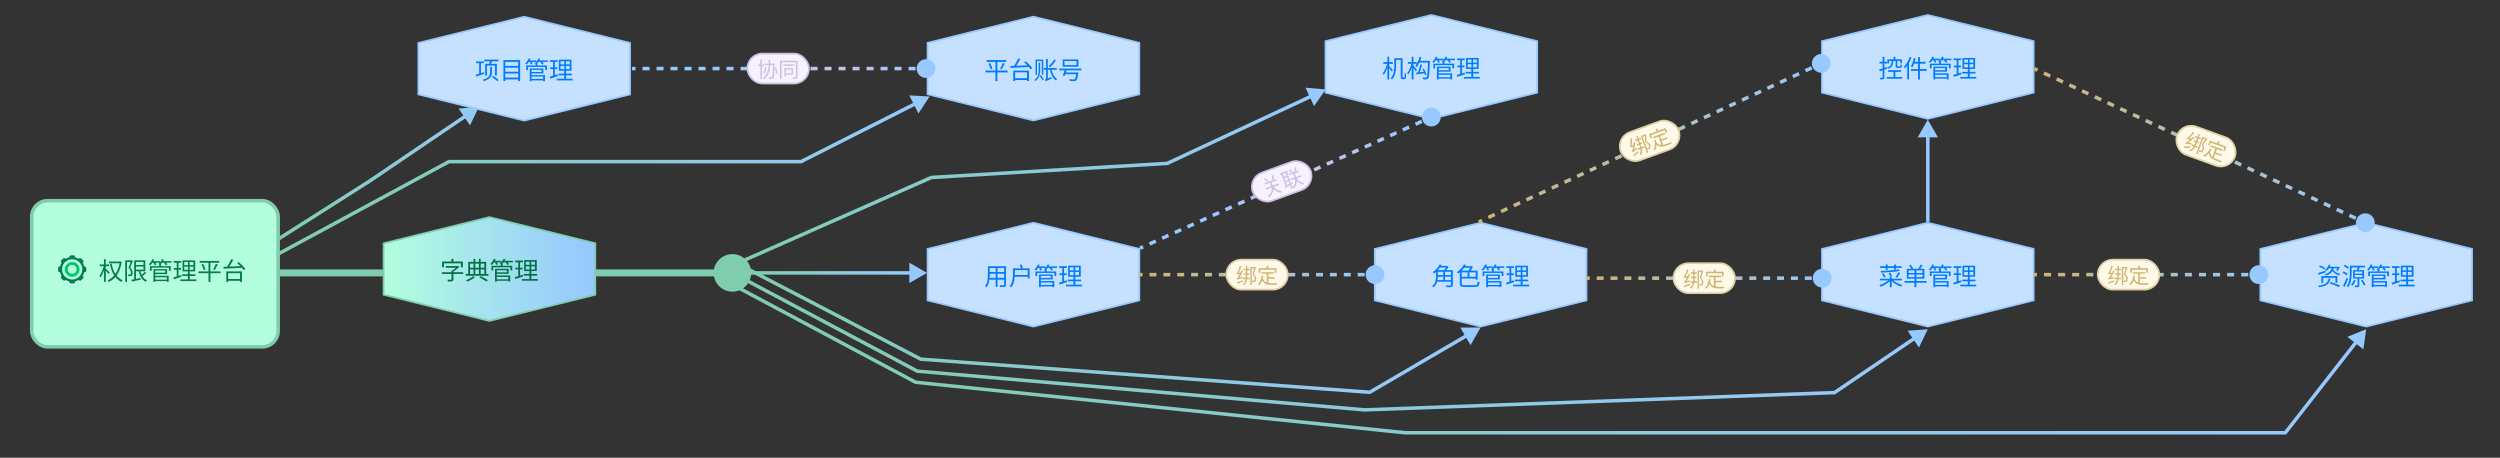 <svg width="1420" height="260" viewBox="0 0 1420 260" fill="none" xmlns="http://www.w3.org/2000/svg">
<rect x="0" y="0" width="1420" height="260" fill="#333333" stroke="none"/>
<g clip-path="url(#clip0_62_98)">
<path d="M405.333 155C405.333 160.891 410.109 165.667 416 165.667C421.891 165.667 426.667 160.891 426.667 155C426.667 149.109 421.891 144.333 416 144.333C410.109 144.333 405.333 149.109 405.333 155ZM159 157H416V153H159V157Z" fill="#7FCDAC"/>
<rect x="18" y="114" width="140" height="83" rx="9" fill="#B3FEDE" stroke="#7FCDAC" stroke-width="2"/>
<path d="M61.908 148.542H68.432V149.55H61.908V148.542ZM68.068 148.542H68.25L68.446 148.486L69.118 148.71C68.236 154.87 65.45 158.44 61.796 160.148C61.642 159.868 61.348 159.448 61.124 159.238C64.554 157.824 67.256 154.282 68.068 148.766V148.542ZM63.42 149.76C64.302 154.422 65.856 157.096 69.608 159.28C69.328 159.476 69.006 159.854 68.852 160.162C64.974 157.74 63.406 154.884 62.468 149.956L63.42 149.76ZM56.7 150.222H62.006V151.202H56.7V150.222ZM59.038 147.24H60.074V160.106H59.038V147.24ZM58.996 150.824L59.78 151.048C59.262 153.344 58.184 156.144 57.022 157.6C56.91 157.306 56.63 156.914 56.434 156.662C57.498 155.332 58.548 152.896 58.996 150.824ZM59.99 152.616C60.41 152.938 61.95 154.338 62.286 154.674L61.712 155.626C61.264 155.024 59.99 153.666 59.5 153.176L59.99 152.616ZM76.818 150.516H82.04V151.398H76.818V150.516ZM74.634 158.902C75.922 158.678 77.952 158.272 79.912 157.88L79.982 158.804C78.218 159.21 76.342 159.616 74.984 159.924L74.634 158.902ZM76.216 147.87H77.238V158.986H76.216V147.87ZM76.818 147.87H82.53V154.086H76.818V153.162H81.508V148.794H76.818V147.87ZM79.52 153.484C80.122 156.102 81.396 158.286 83.482 159.21C83.244 159.42 82.936 159.812 82.782 160.078C80.598 158.972 79.296 156.606 78.652 153.652L79.52 153.484ZM82.306 154.408L83.132 155.01C82.348 155.738 81.354 156.522 80.57 157.04L79.912 156.508C80.668 155.962 81.718 155.08 82.306 154.408ZM71.134 147.856H74.718V148.808H72.128V160.134H71.134V147.856ZM74.41 147.856H74.606L74.76 147.814L75.474 148.248C75.026 149.41 74.438 150.852 73.92 151.958C75.054 153.12 75.32 154.114 75.32 154.982C75.32 155.752 75.138 156.326 74.718 156.62C74.508 156.76 74.242 156.844 73.948 156.872C73.626 156.914 73.234 156.914 72.884 156.886C72.87 156.634 72.786 156.214 72.618 155.934C72.982 155.976 73.29 155.976 73.542 155.962C73.724 155.948 73.892 155.906 74.032 155.822C74.27 155.668 74.354 155.304 74.34 154.87C74.34 154.1 74.046 153.176 72.954 152.084C73.514 150.81 74.088 149.116 74.41 148.15V147.856ZM87.78 158.846H95.186V159.658H87.78V158.846ZM90.454 150.082H91.476V151.636H90.454V150.082ZM85.134 151.174H96.964V153.806H95.928V152.014H86.142V153.806H85.134V151.174ZM87.724 152.882H94.906V155.696H87.724V154.884H93.87V153.68H87.724V152.882ZM87.766 156.662H95.802V160.106H94.766V157.488H87.766V156.662ZM87.164 152.882H88.172V160.134H87.164V152.882ZM86.282 148.318H90.804V149.186H86.282V148.318ZM91.742 148.318H97.398V149.186H91.742V148.318ZM86.548 147.184L87.542 147.436C87.024 148.668 86.198 149.886 85.386 150.684C85.19 150.53 84.77 150.236 84.518 150.11C85.358 149.382 86.114 148.276 86.548 147.184ZM92.064 147.184L93.058 147.422C92.554 148.64 91.672 149.774 90.79 150.502C90.58 150.348 90.146 150.096 89.88 149.97C90.804 149.298 91.616 148.262 92.064 147.184ZM87.066 148.976L87.976 148.738C88.298 149.228 88.662 149.914 88.802 150.348L87.85 150.628C87.724 150.194 87.388 149.494 87.066 148.976ZM93.002 148.99L93.926 148.71C94.36 149.2 94.864 149.886 95.074 150.348L94.122 150.656C93.926 150.208 93.45 149.494 93.002 148.99ZM104.65 151.454V153.26H109.858V151.454H104.65ZM104.65 148.808V150.586H109.858V148.808H104.65ZM103.698 147.898H110.866V154.17H103.698V147.898ZM103.516 155.808H111.062V156.774H103.516V155.808ZM102.438 158.706H111.524V159.658H102.438V158.706ZM98.63 148.192H102.998V149.186H98.63V148.192ZM98.784 152.238H102.802V153.232H98.784V152.238ZM98.49 157.6C99.624 157.292 101.304 156.746 102.928 156.2L103.11 157.208C101.584 157.726 99.988 158.258 98.742 158.678L98.49 157.6ZM100.38 148.584H101.388V157.264L100.38 157.46V148.584ZM106.792 148.332H107.716V153.722H107.786V159.14H106.722V153.722H106.792V148.332ZM113.456 148.192H124.488V149.228H113.456V148.192ZM112.728 154.142H125.286V155.192H112.728V154.142ZM114.436 150.194L115.374 149.9C115.948 150.922 116.522 152.252 116.718 153.078L115.71 153.414C115.514 152.588 114.968 151.23 114.436 150.194ZM122.556 149.844L123.676 150.152C123.144 151.286 122.486 152.63 121.94 153.47L121.044 153.176C121.562 152.294 122.22 150.852 122.556 149.844ZM118.426 148.598H119.504V160.12H118.426V148.598ZM129.01 158.482H136.892V159.504H129.01V158.482ZM128.534 154.156H137.452V160.092H136.346V155.164H129.598V160.12H128.534V154.156ZM131.348 147.198L132.496 147.604C131.656 149.228 130.48 151.16 129.542 152.392L128.632 152C129.556 150.754 130.704 148.696 131.348 147.198ZM134.708 149.466L135.534 148.85C136.962 149.984 138.614 151.636 139.342 152.798L138.446 153.498C137.746 152.336 136.15 150.642 134.708 149.466ZM126.882 151.538C129.542 151.468 133.854 151.286 137.844 151.104L137.788 152.112C133.854 152.322 129.626 152.504 126.952 152.616L126.882 151.538Z" fill="#057C49"/>
<path d="M210 102.804L210.536 103.649L210.549 103.641L210.561 103.632L210 102.804ZM272 60.804L260.483 61.633L266.959 71.193L272 60.804ZM158.279 136.844L210.536 103.649L209.464 101.96L157.207 135.156L158.279 136.844ZM210.561 103.632L265.11 66.68L263.988 65.024L209.439 101.977L210.561 103.632Z" fill="url(#paint0_linear_62_98)"/>
<path d="M237.621 24.391L297.743 9.515L357.865 24.391V53.609L297.743 68.485L237.621 53.609V24.391Z" fill="#C5E1FF" stroke="#96C9FF"/>
<path d="M270.373 34.906H274.825V35.9H270.373V34.906ZM272.151 35.354H273.187V42.298H272.151V35.354ZM270.135 42.438C271.311 42.116 273.117 41.57 274.909 41.038L275.035 41.934C273.411 42.508 271.703 43.082 270.415 43.516L270.135 42.438ZM275.063 33.87H283.141V34.822H275.063V33.87ZM278.465 34.276L279.697 34.458C279.375 35.27 278.983 36.152 278.675 36.74L277.723 36.53C278.003 35.9 278.297 34.948 278.465 34.276ZM278.395 38H279.445V40.968C279.445 42.802 278.815 44.846 274.853 46.092C274.741 45.868 274.419 45.49 274.195 45.266C278.017 44.23 278.395 42.438 278.395 40.954V38ZM279.375 43.74L280.047 43.082C281.111 43.74 282.511 44.72 283.197 45.364L282.497 46.12C281.825 45.448 280.467 44.44 279.375 43.74ZM275.581 36.278H282.217V42.844H281.153V37.23H276.603V42.872H275.581V36.278ZM286.669 37.426H294.775V38.42H286.669V37.426ZM286.669 40.744H294.775V41.738H286.669V40.744ZM286.669 44.076H294.775V45.098H286.669V44.076ZM285.941 34.108H295.447V46.05H294.355V35.144H286.991V46.05H285.941V34.108ZM301.523 44.846H308.929V45.658H301.523V44.846ZM304.197 36.082H305.219V37.636H304.197V36.082ZM298.877 37.174H310.707V39.806H309.671V38.014H299.885V39.806H298.877V37.174ZM301.467 38.882H308.649V41.696H301.467V40.884H307.613V39.68H301.467V38.882ZM301.509 42.662H309.545V46.106H308.509V43.488H301.509V42.662ZM300.907 38.882H301.915V46.134H300.907V38.882ZM300.025 34.318H304.547V35.186H300.025V34.318ZM305.485 34.318H311.141V35.186H305.485V34.318ZM300.291 33.184L301.285 33.436C300.767 34.668 299.941 35.886 299.129 36.684C298.933 36.53 298.513 36.236 298.261 36.11C299.101 35.382 299.857 34.276 300.291 33.184ZM305.807 33.184L306.801 33.422C306.297 34.64 305.415 35.774 304.533 36.502C304.323 36.348 303.889 36.096 303.623 35.97C304.547 35.298 305.359 34.262 305.807 33.184ZM300.809 34.976L301.719 34.738C302.041 35.228 302.405 35.914 302.545 36.348L301.593 36.628C301.467 36.194 301.131 35.494 300.809 34.976ZM306.745 34.99L307.669 34.71C308.103 35.2 308.607 35.886 308.817 36.348L307.865 36.656C307.669 36.208 307.193 35.494 306.745 34.99ZM318.393 37.454V39.26H323.601V37.454H318.393ZM318.393 34.808V36.586H323.601V34.808H318.393ZM317.441 33.898H324.609V40.17H317.441V33.898ZM317.259 41.808H324.805V42.774H317.259V41.808ZM316.181 44.706H325.267V45.658H316.181V44.706ZM312.373 34.192H316.741V35.186H312.373V34.192ZM312.527 38.238H316.545V39.232H312.527V38.238ZM312.233 43.6C313.367 43.292 315.047 42.746 316.671 42.2L316.853 43.208C315.327 43.726 313.731 44.258 312.485 44.678L312.233 43.6ZM314.123 34.584H315.131V43.264L314.123 43.46V34.584ZM320.535 34.332H321.459V39.722H321.529V45.14H320.465V39.722H320.535V34.332Z" fill="#007BFE"/>
<path d="M217.878 138.196L278 123.32L338.122 138.196V167.413L278 182.289L217.878 167.413V138.196Z" fill="url(#paint1_linear_62_98)" stroke="#7FCDAC"/>
<path d="M253.262 151.104H259.982V152.07H253.262V151.104ZM250.98 154.618H263.048V155.612H250.98V154.618ZM256.454 153.568H257.56V158.622C257.56 159.252 257.406 159.56 256.902 159.728C256.412 159.896 255.67 159.91 254.48 159.91C254.41 159.602 254.2 159.154 254.018 158.86C254.97 158.888 255.88 158.888 256.132 158.874C256.384 158.86 256.454 158.804 256.454 158.608V153.568ZM259.66 151.104H259.94L260.178 151.048L260.864 151.566C259.94 152.588 258.554 153.68 257.266 154.338C257.14 154.142 256.86 153.876 256.692 153.736C257.784 153.148 259.03 152.098 259.66 151.314V151.104ZM256.426 147.03H257.532V149.284H256.426V147.03ZM251.12 148.57H262.866V151.86H261.788V149.564H252.156V151.86H251.12V148.57ZM272.302 157.544L273.044 156.858C274.528 157.572 276.18 158.496 277.146 159.168L276.222 159.882C275.298 159.21 273.772 158.286 272.302 157.544ZM264.546 155.64H277.44V156.634H264.546V155.64ZM266.492 152.07H275.522V153.064H266.492V152.07ZM268.97 147.03H269.95V156.102H268.97V147.03ZM272.008 147.016H273.016V156.116H272.008V147.016ZM265.96 148.738H276.152V156.046H275.088V149.718H266.982V156.046H265.96V148.738ZM268.746 156.886L269.74 157.488C268.648 158.412 266.912 159.364 265.47 159.938C265.288 159.714 264.924 159.378 264.686 159.182C266.142 158.636 267.878 157.684 268.746 156.886ZM281.78 158.65H289.186V159.462H281.78V158.65ZM284.454 149.886H285.476V151.44H284.454V149.886ZM279.134 150.978H290.964V153.61H289.928V151.818H280.142V153.61H279.134V150.978ZM281.724 152.686H288.906V155.5H281.724V154.688H287.87V153.484H281.724V152.686ZM281.766 156.466H289.802V159.91H288.766V157.292H281.766V156.466ZM281.164 152.686H282.172V159.938H281.164V152.686ZM280.282 148.122H284.804V148.99H280.282V148.122ZM285.742 148.122H291.398V148.99H285.742V148.122ZM280.548 146.988L281.542 147.24C281.024 148.472 280.198 149.69 279.386 150.488C279.19 150.334 278.77 150.04 278.518 149.914C279.358 149.186 280.114 148.08 280.548 146.988ZM286.064 146.988L287.058 147.226C286.554 148.444 285.672 149.578 284.79 150.306C284.58 150.152 284.146 149.9 283.88 149.774C284.804 149.102 285.616 148.066 286.064 146.988ZM281.066 148.78L281.976 148.542C282.298 149.032 282.662 149.718 282.802 150.152L281.85 150.432C281.724 149.998 281.388 149.298 281.066 148.78ZM287.002 148.794L287.926 148.514C288.36 149.004 288.864 149.69 289.074 150.152L288.122 150.46C287.926 150.012 287.45 149.298 287.002 148.794ZM298.65 151.258V153.064H303.858V151.258H298.65ZM298.65 148.612V150.39H303.858V148.612H298.65ZM297.698 147.702H304.866V153.974H297.698V147.702ZM297.516 155.612H305.062V156.578H297.516V155.612ZM296.438 158.51H305.524V159.462H296.438V158.51ZM292.63 147.996H296.998V148.99H292.63V147.996ZM292.784 152.042H296.802V153.036H292.784V152.042ZM292.49 157.404C293.624 157.096 295.304 156.55 296.928 156.004L297.11 157.012C295.584 157.53 293.988 158.062 292.742 158.482L292.49 157.404ZM294.38 148.388H295.388V157.068L294.38 157.264V148.388ZM300.792 148.136H301.716V153.526H301.786V158.944H300.722V153.526H300.792V148.136Z" fill="#027142"/>
<path d="M526.878 141.391L587 126.515L647.122 141.391V170.609L587 185.485L526.878 170.609V141.391Z" fill="#C5E1FF" stroke="#96C9FF"/>
<path d="M561.73 151.234H570.788V152.242H561.73V151.234ZM561.73 154.496H570.774V155.49H561.73V154.496ZM561.66 157.842H570.802V158.836H561.66V157.842ZM561.142 151.234H562.178V156.316C562.178 158.444 561.926 161.342 560.26 163.204C560.092 162.994 559.672 162.644 559.448 162.504C560.988 160.768 561.142 158.276 561.142 156.302V151.234ZM570.368 151.234H571.404V161.692C571.404 162.378 571.236 162.7 570.774 162.882C570.298 163.05 569.486 163.064 568.156 163.05C568.114 162.77 567.946 162.308 567.792 162.028C568.786 162.07 569.738 162.056 570.004 162.056C570.27 162.042 570.368 161.958 570.368 161.692V151.234ZM565.538 151.612H566.602V162.994H565.538V151.612ZM575.366 152.41H576.458V155.462C576.458 157.758 576.164 161.034 574.372 163.204C574.19 163.008 573.728 162.686 573.462 162.574C575.184 160.502 575.366 157.576 575.366 155.462V152.41ZM579.16 150.436L580.182 150.17C580.504 150.828 580.868 151.668 581.036 152.214L579.972 152.536C579.818 151.976 579.454 151.094 579.16 150.436ZM576.052 152.41H584.83V158.122H583.766V153.404H576.052V152.41ZM576.052 156.218H584.34V157.198H576.052V156.218ZM590.78 161.846H598.186V162.658H590.78V161.846ZM593.454 153.082H594.476V154.636H593.454V153.082ZM588.134 154.174H599.964V156.806H598.928V155.014H589.142V156.806H588.134V154.174ZM590.724 155.882H597.906V158.696H590.724V157.884H596.87V156.68H590.724V155.882ZM590.766 159.662H598.802V163.106H597.766V160.488H590.766V159.662ZM590.164 155.882H591.172V163.134H590.164V155.882ZM589.282 151.318H593.804V152.186H589.282V151.318ZM594.742 151.318H600.398V152.186H594.742V151.318ZM589.548 150.184L590.542 150.436C590.024 151.668 589.198 152.886 588.386 153.684C588.19 153.53 587.77 153.236 587.518 153.11C588.358 152.382 589.114 151.276 589.548 150.184ZM595.064 150.184L596.058 150.422C595.554 151.64 594.672 152.774 593.79 153.502C593.58 153.348 593.146 153.096 592.88 152.97C593.804 152.298 594.616 151.262 595.064 150.184ZM590.066 151.976L590.976 151.738C591.298 152.228 591.662 152.914 591.802 153.348L590.85 153.628C590.724 153.194 590.388 152.494 590.066 151.976ZM596.002 151.99L596.926 151.71C597.36 152.2 597.864 152.886 598.074 153.348L597.122 153.656C596.926 153.208 596.45 152.494 596.002 151.99ZM607.65 154.454V156.26H612.858V154.454H607.65ZM607.65 151.808V153.586H612.858V151.808H607.65ZM606.698 150.898H613.866V157.17H606.698V150.898ZM606.516 158.808H614.062V159.774H606.516V158.808ZM605.438 161.706H614.524V162.658H605.438V161.706ZM601.63 151.192H605.998V152.186H601.63V151.192ZM601.784 155.238H605.802V156.232H601.784V155.238ZM601.49 160.6C602.624 160.292 604.304 159.746 605.928 159.2L606.11 160.208C604.584 160.726 602.988 161.258 601.742 161.678L601.49 160.6ZM603.38 151.584H604.388V160.264L603.38 160.46V151.584ZM609.792 151.332H610.716V156.722H610.786V162.14H609.722V156.722H609.792V151.332Z" fill="#007BFE"/>
<path d="M526.5 155L516.5 149.226V160.773L526.5 155ZM416 156H517.5V154H416V156Z" fill="url(#paint2_linear_62_98)"/>
<path d="M752.878 23.391L813 8.515L873.122 23.391V52.609L813 67.485L752.878 52.609V23.391Z" fill="#C5E1FF" stroke="#96C9FF"/>
<path d="M792.588 33.052H796.088V34.046H792.588V33.052ZM791.958 33.052H792.98V37.546C792.98 39.87 792.7 43.048 790.684 45.12C790.516 44.924 790.11 44.588 789.872 44.448C791.776 42.502 791.958 39.702 791.958 37.532V33.052ZM795.612 33.052H796.662V43.146C796.662 43.594 796.676 43.86 796.746 43.93C796.816 43.986 796.9 44.014 796.998 44.014C797.096 44.014 797.278 44.014 797.404 44.014C797.53 44.014 797.628 43.986 797.698 43.902C797.768 43.832 797.81 43.706 797.838 43.37C797.866 43.062 797.88 42.32 797.894 41.368C798.104 41.578 798.44 41.732 798.692 41.83C798.692 42.628 798.636 43.65 798.594 44.014C798.524 44.406 798.398 44.644 798.202 44.798C797.992 44.924 797.74 44.98 797.446 44.98C797.25 44.98 796.914 44.98 796.746 44.98C796.466 44.98 796.144 44.91 795.934 44.714C795.696 44.518 795.612 44.252 795.612 43.048V33.052ZM785.714 35.25H791.132V36.258H785.714V35.25ZM788.052 32.24H789.06V45.106H788.052V32.24ZM787.996 35.866L788.696 36.104C788.164 38.386 787.072 41.116 785.938 42.516C785.826 42.222 785.56 41.802 785.378 41.564C786.456 40.304 787.534 37.91 787.996 35.866ZM788.962 37.406C789.382 37.798 790.88 39.464 791.202 39.87L790.558 40.724C790.152 40.052 788.92 38.484 788.43 37.91L788.962 37.406ZM799.672 35.25H804.712V36.244H799.672V35.25ZM801.842 32.24H802.85V45.106H801.842V32.24ZM801.8 35.866L802.472 36.118C801.982 38.316 800.932 40.99 799.854 42.376C799.742 42.096 799.49 41.676 799.308 41.424C800.316 40.206 801.352 37.826 801.8 35.866ZM802.794 37.28C803.172 37.672 804.544 39.31 804.852 39.716L804.194 40.57C803.816 39.898 802.71 38.33 802.262 37.77L802.794 37.28ZM806.308 32.24L807.358 32.478C806.77 34.648 805.832 36.706 804.726 38.064C804.53 37.896 804.096 37.546 803.844 37.392C804.936 36.16 805.804 34.228 806.308 32.24ZM806.112 34.536H811.516V35.53H805.65L806.112 34.536ZM811.11 34.536H812.146C812.146 34.536 812.132 34.942 812.132 35.096C811.936 41.662 811.74 43.846 811.208 44.518C810.928 44.924 810.62 45.036 810.172 45.092C809.738 45.134 809.038 45.12 808.352 45.078C808.338 44.784 808.212 44.336 808.03 44.042C808.772 44.112 809.458 44.112 809.738 44.112C809.99 44.126 810.13 44.07 810.284 43.888C810.704 43.398 810.928 41.074 811.11 34.788V34.536ZM807.974 39.254L808.772 38.988C809.388 40.038 809.99 41.41 810.214 42.278L809.332 42.6C809.15 41.718 808.562 40.318 807.974 39.254ZM806.728 36.594L807.75 36.818C807.316 38.4 806.714 40.388 806.196 41.606L805.356 41.382C805.86 40.136 806.434 38.05 806.728 36.594ZM804.32 41.284C805.58 41.172 807.498 40.948 809.374 40.71L809.402 41.536C807.666 41.816 805.902 42.068 804.544 42.264L804.32 41.284ZM816.78 43.846H824.186V44.658H816.78V43.846ZM819.454 35.082H820.476V36.636H819.454V35.082ZM814.134 36.174H825.964V38.806H824.928V37.014H815.142V38.806H814.134V36.174ZM816.724 37.882H823.906V40.696H816.724V39.884H822.87V38.68H816.724V37.882ZM816.766 41.662H824.802V45.106H823.766V42.488H816.766V41.662ZM816.164 37.882H817.172V45.134H816.164V37.882ZM815.282 33.318H819.804V34.186H815.282V33.318ZM820.742 33.318H826.398V34.186H820.742V33.318ZM815.548 32.184L816.542 32.436C816.024 33.668 815.198 34.886 814.386 35.684C814.19 35.53 813.77 35.236 813.518 35.11C814.358 34.382 815.114 33.276 815.548 32.184ZM821.064 32.184L822.058 32.422C821.554 33.64 820.672 34.774 819.79 35.502C819.58 35.348 819.146 35.096 818.88 34.97C819.804 34.298 820.616 33.262 821.064 32.184ZM816.066 33.976L816.976 33.738C817.298 34.228 817.662 34.914 817.802 35.348L816.85 35.628C816.724 35.194 816.388 34.494 816.066 33.976ZM822.002 33.99L822.926 33.71C823.36 34.2 823.864 34.886 824.074 35.348L823.122 35.656C822.926 35.208 822.45 34.494 822.002 33.99ZM833.65 36.454V38.26H838.858V36.454H833.65ZM833.65 33.808V35.586H838.858V33.808H833.65ZM832.698 32.898H839.866V39.17H832.698V32.898ZM832.516 40.808H840.062V41.774H832.516V40.808ZM831.438 43.706H840.524V44.658H831.438V43.706ZM827.63 33.192H831.998V34.186H827.63V33.192ZM827.784 37.238H831.802V38.232H827.784V37.238ZM827.49 42.6C828.624 42.292 830.304 41.746 831.928 41.2L832.11 42.208C830.584 42.726 828.988 43.258 827.742 43.678L827.49 42.6ZM829.38 33.584H830.388V42.264L829.38 42.46V33.584ZM835.792 33.332H836.716V38.722H836.786V44.14H835.722V38.722H835.792V33.332Z" fill="#007BFE"/>
<path d="M807.783 67.608C808.395 70.489 811.227 72.329 814.108 71.717C816.989 71.105 818.829 68.273 818.217 65.392C817.605 62.511 814.773 60.671 811.892 61.283C809.011 61.895 807.171 64.727 807.783 67.608ZM647.91 141.912L649.709 141.102L648.888 139.278L647.09 140.088L647.91 141.912ZM653.307 139.482L656.905 137.863L656.084 136.039L652.486 137.659L653.307 139.482ZM660.503 136.243L664.101 134.624L663.28 132.8L659.682 134.42L660.503 136.243ZM667.699 133.004L671.296 131.385L670.475 129.561L666.878 131.18L667.699 133.004ZM674.894 129.765L678.492 128.146L677.671 126.322L674.073 127.941L674.894 129.765ZM682.09 126.526L685.688 124.906L684.867 123.083L681.269 124.702L682.09 126.526ZM689.285 123.287L692.883 121.667L692.062 119.844L688.464 121.463L689.285 123.287ZM696.481 120.048L700.079 118.428L699.258 116.604L695.66 118.224L696.481 120.048ZM703.677 116.809L707.275 115.189L706.454 113.365L702.856 114.985L703.677 116.809ZM710.872 113.569L714.47 111.95L713.649 110.126L710.051 111.746L710.872 113.569ZM718.068 110.33L721.666 108.711L720.845 106.887L717.247 108.507L718.068 110.33ZM725.264 107.091L728.862 105.472L728.041 103.648L724.443 105.267L725.264 107.091ZM732.459 103.852L736.057 102.232L735.236 100.409L731.638 102.028L732.459 103.852ZM739.655 100.613L743.253 98.993L742.432 97.17L738.834 98.789L739.655 100.613ZM746.851 97.374L750.449 95.754L749.628 93.93L746.03 95.55L746.851 97.374ZM754.046 94.135L757.644 92.515L756.823 90.691L753.225 92.311L754.046 94.135ZM761.242 90.895L764.84 89.276L764.019 87.452L760.421 89.072L761.242 90.895ZM768.438 87.656L772.035 86.037L771.215 84.213L767.617 85.833L768.438 87.656ZM775.633 84.417L779.231 82.798L778.41 80.974L774.812 82.594L775.633 84.417ZM782.829 81.178L786.427 79.559L785.606 77.735L782.008 79.354L782.829 81.178ZM790.025 77.939L793.622 76.319L792.801 74.496L789.204 76.115L790.025 77.939ZM797.22 74.7L800.818 73.08L799.997 71.257L796.399 72.876L797.22 74.7ZM804.416 71.461L808.014 69.841L807.193 68.017L803.595 69.637L804.416 71.461ZM811.611 68.222L813.41 67.412L812.589 65.588L810.791 66.398L811.611 68.222ZM807.783 67.608C808.395 70.489 811.227 72.329 814.108 71.717C816.989 71.105 818.829 68.273 818.217 65.392C817.605 62.511 814.773 60.671 811.892 61.283C809.011 61.895 807.171 64.727 807.783 67.608ZM647.91 141.912L649.709 141.102L648.888 139.278L647.09 140.088L647.91 141.912ZM653.307 139.482L656.905 137.863L656.084 136.039L652.486 137.659L653.307 139.482ZM660.503 136.243L664.101 134.624L663.28 132.8L659.682 134.42L660.503 136.243ZM667.699 133.004L671.296 131.385L670.475 129.561L666.878 131.18L667.699 133.004ZM674.894 129.765L678.492 128.146L677.671 126.322L674.073 127.941L674.894 129.765ZM682.09 126.526L685.688 124.906L684.867 123.083L681.269 124.702L682.09 126.526ZM689.285 123.287L692.883 121.667L692.062 119.844L688.464 121.463L689.285 123.287ZM696.481 120.048L700.079 118.428L699.258 116.604L695.66 118.224L696.481 120.048ZM703.677 116.809L707.275 115.189L706.454 113.365L702.856 114.985L703.677 116.809ZM710.872 113.569L714.47 111.95L713.649 110.126L710.051 111.746L710.872 113.569ZM718.068 110.33L721.666 108.711L720.845 106.887L717.247 108.507L718.068 110.33ZM725.264 107.091L728.862 105.472L728.041 103.648L724.443 105.267L725.264 107.091ZM732.459 103.852L736.057 102.232L735.236 100.409L731.638 102.028L732.459 103.852ZM739.655 100.613L743.253 98.993L742.432 97.17L738.834 98.789L739.655 100.613ZM746.851 97.374L750.449 95.754L749.628 93.93L746.03 95.55L746.851 97.374ZM754.046 94.135L757.644 92.515L756.823 90.691L753.225 92.311L754.046 94.135ZM761.242 90.895L764.84 89.276L764.019 87.452L760.421 89.072L761.242 90.895ZM768.438 87.656L772.035 86.037L771.215 84.213L767.617 85.833L768.438 87.656ZM775.633 84.417L779.231 82.798L778.41 80.974L774.812 82.594L775.633 84.417ZM782.829 81.178L786.427 79.559L785.606 77.735L782.008 79.354L782.829 81.178ZM790.025 77.939L793.622 76.319L792.801 74.496L789.204 76.115L790.025 77.939ZM797.22 74.7L800.818 73.08L799.997 71.257L796.399 72.876L797.22 74.7ZM804.416 71.461L808.014 69.841L807.193 68.017L803.595 69.637L804.416 71.461ZM811.611 68.222L813.41 67.412L812.589 65.588L810.791 66.398L811.611 68.222Z" fill="url(#paint3_linear_62_98)"/>
<rect x="708.648" y="100.998" width="35" height="17" rx="8.5" transform="rotate(-20 708.648 100.998)" fill="#F7F2FF" stroke="#CDBFE3"/>
<path d="M718.225 104.038L724.856 101.624L725.151 102.436L718.521 104.85L718.225 104.038ZM718.81 106.941L726.32 104.208L726.611 105.008L719.101 107.742L718.81 106.941ZM723.058 105.701C724.299 107.497 725.998 108.551 728.155 108.443C728.018 108.698 727.893 109.126 727.851 109.397C725.566 109.398 723.802 108.202 722.382 106.126L723.058 105.701ZM722.707 99.546L723.698 99.53C723.555 100.4 723.362 101.415 723.16 102.088L722.37 102.057C722.537 101.357 722.678 100.272 722.707 99.546ZM717.937 101.806L718.497 101.206C719.18 101.609 719.968 102.229 720.364 102.685L719.778 103.357C719.39 102.886 718.605 102.239 717.937 101.806ZM721.114 103.203L721.994 102.883L722.848 105.229C723.48 106.965 723.846 109.271 720.91 111.974C720.712 111.816 720.346 111.618 720.081 111.522C722.978 109.025 722.497 107.003 721.968 105.549L721.114 103.203ZM732.217 98.728L737.472 96.815L737.755 97.594L732.5 99.506L732.217 98.728ZM732.977 101.657L738.919 99.494L739.203 100.272L733.26 102.435L732.977 101.657ZM734.494 98.563L735.351 98.251L735.922 99.819C736.529 101.488 737.172 104.025 735.127 106.863C734.926 106.732 734.546 106.564 734.267 106.5C736.276 103.879 735.59 101.574 735.061 100.119L734.494 98.563ZM736.32 101.193C737.448 102.749 738.973 103.816 740.673 103.925C740.543 104.164 740.41 104.57 740.363 104.83C738.535 104.614 736.931 103.398 735.671 101.621L736.32 101.193ZM735.466 95.094L736.425 95.026C736.268 95.964 736.043 97.029 735.801 97.768L735.012 97.775C735.223 97.021 735.419 95.877 735.466 95.094ZM731.909 96.759L732.474 96.17C733.125 96.52 733.868 97.054 734.248 97.465L733.67 98.123C733.286 97.7 732.553 97.124 731.909 96.759ZM726.962 98.534L731.202 96.99L731.481 97.757L727.241 99.3L726.962 98.534ZM728.902 100.496L731.09 99.7L731.352 100.422L729.165 101.218L728.902 100.496ZM729.748 102.819L731.935 102.023L732.198 102.745L730.01 103.541L729.748 102.819ZM727.722 98.691L728.477 98.416L731.104 105.633L730.348 105.908L727.722 98.691ZM730.108 97.81L730.852 97.539L734.316 107.056L733.572 107.327L730.108 97.81ZM729.577 106.036C730.704 105.447 732.413 104.493 734.047 103.579L734.37 104.291C732.826 105.172 731.212 106.105 730.049 106.771L729.577 106.036Z" fill="#CDBFE3"/>
<path d="M529 100.804L528.94 99.806L528.76 99.817L528.595 99.89L529 100.804ZM663 92.805L663.06 93.803L663.25 93.791L663.423 93.711L663 92.805ZM753 50.804L741.497 49.801L746.38 60.265L753 50.804ZM416.405 151.719L529.405 101.719L528.595 99.89L415.595 149.89L416.405 151.719ZM529.06 101.803L663.06 93.803L662.94 91.806L528.94 99.806L529.06 101.803ZM663.423 93.711L745.267 55.517L744.421 53.704L662.577 91.898L663.423 93.711Z" fill="url(#paint4_linear_62_98)"/>
<path d="M780.878 141.391L841 126.515L901.122 141.391V170.609L841 185.485L780.878 170.609V141.391Z" fill="#C5E1FF" stroke="#96C9FF"/>
<path d="M816.248 153.446H824.704V154.398H816.248V153.446ZM816.248 156.246H824.536V157.156H816.248V156.246ZM816.01 159.116H824.592V160.04H816.01V159.116ZM815.674 153.446H816.696V156.96C816.696 158.948 816.332 161.524 814.19 163.19C814.05 162.98 813.672 162.602 813.462 162.448C815.45 160.908 815.674 158.738 815.674 156.946V153.446ZM824.144 153.446H825.194V161.79C825.194 162.476 825.012 162.812 824.494 162.966C823.962 163.134 823.038 163.148 821.624 163.148C821.568 162.868 821.372 162.406 821.218 162.126C822.338 162.168 823.43 162.168 823.752 162.14C824.06 162.14 824.144 162.056 824.144 161.79V153.446ZM819.804 153.838H820.798V159.578H819.804V153.838ZM817.578 151.066H821.988V151.962H817.578V151.066ZM817.718 150.212L818.852 150.408C817.928 152.074 816.528 153.936 814.54 155.378C814.372 155.126 814.036 154.776 813.784 154.622C815.674 153.348 817.004 151.612 817.718 150.212ZM821.638 151.066H821.862L822.044 151.024L822.744 151.486C822.268 152.424 821.47 153.516 820.826 154.202C820.63 154.048 820.294 153.838 820.07 153.712C820.658 153.082 821.316 152.004 821.638 151.262V151.066ZM829.772 157.24H838.564V158.206H829.772V157.24ZM833.58 154.104H834.63V157.73H833.58V154.104ZM829.73 153.726H839.278V158.822H838.214V154.678H829.73V153.726ZM829.198 153.726H830.248V160.894C830.248 161.79 830.542 161.986 832.082 161.986C832.824 161.986 836.66 161.986 837.598 161.986C838.956 161.986 839.18 161.622 839.348 159.9C839.614 160.082 840.062 160.236 840.384 160.292C840.146 162.364 839.712 162.98 837.626 162.98C837.066 162.98 832.67 162.98 832.152 162.98C829.884 162.98 829.198 162.574 829.198 160.894V153.726ZM831.536 151.178H835.932V152.116H831.06L831.536 151.178ZM831.564 150.198L832.726 150.422C831.732 152.088 830.276 153.936 828.26 155.406C828.092 155.154 827.742 154.804 827.49 154.636C829.394 153.348 830.808 151.612 831.564 150.198ZM835.47 151.178H835.708L835.918 151.122L836.632 151.584C836.086 152.662 835.26 153.866 834.546 154.622C834.392 154.412 834.07 154.104 833.874 153.95C834.476 153.278 835.148 152.172 835.47 151.388V151.178ZM844.78 161.846H852.186V162.658H844.78V161.846ZM847.454 153.082H848.476V154.636H847.454V153.082ZM842.134 154.174H853.964V156.806H852.928V155.014H843.142V156.806H842.134V154.174ZM844.724 155.882H851.906V158.696H844.724V157.884H850.87V156.68H844.724V155.882ZM844.766 159.662H852.802V163.106H851.766V160.488H844.766V159.662ZM844.164 155.882H845.172V163.134H844.164V155.882ZM843.282 151.318H847.804V152.186H843.282V151.318ZM848.742 151.318H854.398V152.186H848.742V151.318ZM843.548 150.184L844.542 150.436C844.024 151.668 843.198 152.886 842.386 153.684C842.19 153.53 841.77 153.236 841.518 153.11C842.358 152.382 843.114 151.276 843.548 150.184ZM849.064 150.184L850.058 150.422C849.554 151.64 848.672 152.774 847.79 153.502C847.58 153.348 847.146 153.096 846.88 152.97C847.804 152.298 848.616 151.262 849.064 150.184ZM844.066 151.976L844.976 151.738C845.298 152.228 845.662 152.914 845.802 153.348L844.85 153.628C844.724 153.194 844.388 152.494 844.066 151.976ZM850.002 151.99L850.926 151.71C851.36 152.2 851.864 152.886 852.074 153.348L851.122 153.656C850.926 153.208 850.45 152.494 850.002 151.99ZM861.65 154.454V156.26H866.858V154.454H861.65ZM861.65 151.808V153.586H866.858V151.808H861.65ZM860.698 150.898H867.866V157.17H860.698V150.898ZM860.516 158.808H868.062V159.774H860.516V158.808ZM859.438 161.706H868.524V162.658H859.438V161.706ZM855.63 151.192H859.998V152.186H855.63V151.192ZM855.784 155.238H859.802V156.232H855.784V155.238ZM855.49 160.6C856.624 160.292 858.304 159.746 859.928 159.2L860.11 160.208C858.584 160.726 856.988 161.258 855.742 161.678L855.49 160.6ZM857.38 151.584H858.388V160.264L857.38 160.46V151.584ZM863.792 151.332H864.716V156.722H864.786V162.14H863.722V156.722H863.792V151.332Z" fill="#007BFE"/>
<path d="M523 204L522.538 204.887L522.721 204.982L522.926 204.997L523 204ZM778 222.804L777.926 223.802L778.236 223.825L778.504 223.668L778 222.804ZM841 186L829.453 186.059L835.278 196.029L841 186ZM418.538 150.691L522.538 204.887L523.462 203.113L419.462 148.918L418.538 150.691ZM522.926 204.997L777.926 223.802L778.074 221.807L523.073 203.003L522.926 204.997ZM778.504 223.668L833.733 191.403L832.724 189.676L777.496 221.941L778.504 223.668Z" fill="url(#paint5_linear_62_98)"/>
<path d="M1034.88 141.391L1095 126.515L1155.12 141.391V170.609L1095 185.485L1034.88 170.609V141.391Z" fill="#C5E1FF" stroke="#96C9FF"/>
<path d="M1067.84 151.22H1080.19V152.172H1067.84V151.22ZM1071.12 150.254H1072.17V153.278H1071.12V150.254ZM1075.81 150.254H1076.87V153.124H1075.81V150.254ZM1067.8 158.318H1080.23V159.256H1067.8V158.318ZM1073.41 157.24H1074.5V163.12H1073.41V157.24ZM1073.01 158.71L1073.86 159.116C1072.57 160.726 1070.26 162.168 1068.19 162.868C1068.04 162.588 1067.71 162.168 1067.46 161.944C1069.52 161.37 1071.83 160.082 1073.01 158.71ZM1074.95 158.78C1076.1 160.152 1078.35 161.328 1080.47 161.846C1080.23 162.07 1079.91 162.49 1079.75 162.77C1077.64 162.126 1075.37 160.754 1074.13 159.13L1074.95 158.78ZM1078.34 152.984L1079.18 153.81C1076.45 154.44 1072.1 154.748 1068.51 154.818C1068.48 154.552 1068.36 154.132 1068.26 153.908C1071.79 153.824 1076.07 153.516 1078.34 152.984ZM1068.9 155.532L1069.79 155.168C1070.33 155.784 1070.88 156.638 1071.07 157.24L1070.14 157.646C1069.95 157.044 1069.42 156.176 1068.9 155.532ZM1072.77 155.168L1073.69 154.86C1074.08 155.476 1074.48 156.26 1074.57 156.82L1073.59 157.156C1073.5 156.61 1073.15 155.784 1072.77 155.168ZM1078.28 154.636L1079.35 155.028C1078.77 155.966 1078.07 157.044 1077.51 157.73L1076.7 157.366C1077.23 156.652 1077.92 155.462 1078.28 154.636ZM1087.41 153.152H1088.5V163.106H1087.41V153.152ZM1084.09 155.896V157.394H1091.98V155.896H1084.09ZM1084.09 153.558V155.056H1091.98V153.558H1084.09ZM1083.07 152.662H1093.05V158.29H1083.07V152.662ZM1081.74 159.62H1094.27V160.6H1081.74V159.62ZM1084.29 150.73L1085.19 150.31C1085.75 150.94 1086.4 151.808 1086.68 152.382L1085.75 152.858C1085.48 152.284 1084.85 151.374 1084.29 150.73ZM1090.93 150.31L1092.06 150.674C1091.5 151.57 1090.8 152.578 1090.27 153.222L1089.37 152.872C1089.89 152.186 1090.56 151.094 1090.93 150.31ZM1098.78 161.846H1106.19V162.658H1098.78V161.846ZM1101.45 153.082H1102.48V154.636H1101.45V153.082ZM1096.13 154.174H1107.96V156.806H1106.93V155.014H1097.14V156.806H1096.13V154.174ZM1098.72 155.882H1105.91V158.696H1098.72V157.884H1104.87V156.68H1098.72V155.882ZM1098.77 159.662H1106.8V163.106H1105.77V160.488H1098.77V159.662ZM1098.16 155.882H1099.17V163.134H1098.16V155.882ZM1097.28 151.318H1101.8V152.186H1097.28V151.318ZM1102.74 151.318H1108.4V152.186H1102.74V151.318ZM1097.55 150.184L1098.54 150.436C1098.02 151.668 1097.2 152.886 1096.39 153.684C1096.19 153.53 1095.77 153.236 1095.52 153.11C1096.36 152.382 1097.11 151.276 1097.55 150.184ZM1103.06 150.184L1104.06 150.422C1103.55 151.64 1102.67 152.774 1101.79 153.502C1101.58 153.348 1101.15 153.096 1100.88 152.97C1101.8 152.298 1102.62 151.262 1103.06 150.184ZM1098.07 151.976L1098.98 151.738C1099.3 152.228 1099.66 152.914 1099.8 153.348L1098.85 153.628C1098.72 153.194 1098.39 152.494 1098.07 151.976ZM1104 151.99L1104.93 151.71C1105.36 152.2 1105.86 152.886 1106.07 153.348L1105.12 153.656C1104.93 153.208 1104.45 152.494 1104 151.99ZM1115.65 154.454V156.26H1120.86V154.454H1115.65ZM1115.65 151.808V153.586H1120.86V151.808H1115.65ZM1114.7 150.898H1121.87V157.17H1114.7V150.898ZM1114.52 158.808H1122.06V159.774H1114.52V158.808ZM1113.44 161.706H1122.52V162.658H1113.44V161.706ZM1109.63 151.192H1114V152.186H1109.63V151.192ZM1109.78 155.238H1113.8V156.232H1109.78V155.238ZM1109.49 160.6C1110.62 160.292 1112.3 159.746 1113.93 159.2L1114.11 160.208C1112.58 160.726 1110.99 161.258 1109.74 161.678L1109.49 160.6ZM1111.38 151.584H1112.39V160.264L1111.38 160.46V151.584ZM1117.79 151.332H1118.72V156.722H1118.79V162.14H1117.72V156.722H1117.79V151.332Z" fill="#007BFE"/>
<path d="M521 210.804L520.531 211.688L520.711 211.783L520.914 211.801L521 210.804ZM1042 223L1042.04 223.999L1042.32 223.989L1042.56 223.827L1042 223ZM1095 187L1083.48 187.843L1089.97 197.395L1095 187ZM775 232.804L774.914 233.801L774.975 233.806L775.037 233.804L775 232.804ZM415.531 155.883L520.531 211.688L521.469 209.921L416.469 154.117L415.531 155.883ZM1042.56 223.827L1088.12 192.884L1086.99 191.23L1041.44 222.173L1042.56 223.827ZM520.914 211.801L774.914 233.801L775.086 231.808L521.086 209.808L520.914 211.801ZM775.037 233.804L1042.04 223.999L1041.96 222.001L774.963 231.805L775.037 233.804Z" fill="url(#paint6_linear_62_98)"/>
<path d="M520.062 217.117L519.591 218L519.764 218.092L519.959 218.112L520.062 217.117ZM1298.06 245.804L1298.06 246.804L1298.55 246.804L1298.85 246.42L1298.06 245.804ZM1344 187L1333.29 191.326L1342.39 198.435L1344 187ZM798.094 245.804L797.992 246.799L798.043 246.804L798.094 246.804L798.094 245.804ZM413.537 161.474L519.591 218L520.532 216.235L414.478 159.709L413.537 161.474ZM1298.85 246.42L1339.25 194.708L1337.67 193.477L1297.27 245.189L1298.85 246.42ZM519.959 218.112L797.992 246.799L798.197 244.81L520.164 216.123L519.959 218.112ZM798.094 246.804L1298.06 246.804L1298.06 244.804L798.094 244.804L798.094 246.804Z" fill="url(#paint7_linear_62_98)"/>
<path d="M1283.88 141.391L1344 126.515L1404.12 141.391V170.609L1344 185.485L1283.88 170.609V141.391Z" fill="#C5E1FF" stroke="#96C9FF"/>
<path d="M1317.18 151.486L1317.72 150.758C1318.73 151.094 1320.02 151.696 1320.66 152.186L1320.12 153.012C1319.49 152.508 1318.21 151.864 1317.18 151.486ZM1316.69 155.07C1317.71 154.776 1319.22 154.3 1320.75 153.81L1320.91 154.734C1319.54 155.196 1318.11 155.658 1316.99 156.036L1316.69 155.07ZM1322.78 150.296L1323.77 150.436C1323.29 151.668 1322.54 152.956 1321.28 153.978C1321.11 153.74 1320.77 153.446 1320.54 153.32C1321.68 152.466 1322.41 151.276 1322.78 150.296ZM1322.79 151.542H1328.1V152.368H1322.2L1322.79 151.542ZM1327.86 151.542H1328.03L1328.21 151.5L1328.96 151.71C1328.6 152.48 1328.19 153.32 1327.83 153.88L1326.92 153.614C1327.23 153.124 1327.61 152.354 1327.86 151.682V151.542ZM1318.55 156.806H1327.61V160.614H1326.53V157.772H1319.58V160.712H1318.55V156.806ZM1322.61 158.192H1323.64C1323.17 160.978 1321.88 162.49 1317.16 163.148C1317.09 162.91 1316.87 162.504 1316.69 162.294C1321.14 161.748 1322.2 160.502 1322.61 158.192ZM1323.21 160.964L1323.8 160.194C1325.52 160.712 1327.86 161.594 1329.09 162.196L1328.47 163.078C1327.28 162.448 1324.97 161.524 1323.21 160.964ZM1324.53 151.962H1325.58C1325.13 154.006 1324.08 155.658 1321.12 156.554C1321.01 156.316 1320.76 155.952 1320.55 155.784C1323.28 155.056 1324.15 153.586 1324.53 151.962ZM1325.14 152.914C1325.87 154.216 1327.45 155.224 1329.29 155.616C1329.06 155.812 1328.8 156.19 1328.66 156.456C1326.75 155.91 1325.16 154.706 1324.36 153.138L1325.14 152.914ZM1335.08 150.926H1343.3V151.892H1335.08V150.926ZM1334.73 150.926H1335.75V154.776C1335.75 157.212 1335.52 160.726 1333.86 163.078C1333.67 162.896 1333.23 162.616 1332.98 162.518C1334.58 160.264 1334.73 157.086 1334.73 154.776V150.926ZM1337.52 156.218V157.45H1341.79V156.218H1337.52ZM1337.52 154.23V155.448H1341.79V154.23H1337.52ZM1336.57 153.418H1342.77V158.262H1336.57V153.418ZM1337.06 159.046L1338.01 159.27C1337.57 160.404 1336.87 161.566 1336.19 162.322C1335.99 162.168 1335.59 161.902 1335.36 161.776C1336.05 161.062 1336.68 160.054 1337.06 159.046ZM1341.02 159.298L1341.93 158.92C1342.57 159.788 1343.3 160.95 1343.58 161.72L1342.63 162.154C1342.36 161.384 1341.68 160.18 1341.02 159.298ZM1339.14 151.682L1340.28 151.906C1340.07 152.634 1339.84 153.446 1339.65 153.978L1338.72 153.754C1338.88 153.18 1339.07 152.284 1339.14 151.682ZM1339.09 157.94H1340.08V162.028C1340.08 162.546 1340 162.826 1339.6 162.966C1339.23 163.12 1338.62 163.134 1337.69 163.12C1337.64 162.854 1337.52 162.476 1337.39 162.21C1338.06 162.238 1338.67 162.224 1338.85 162.224C1339.03 162.21 1339.09 162.168 1339.09 162.014V157.94ZM1331.2 151.136L1331.81 150.38C1332.65 150.772 1333.67 151.402 1334.16 151.892L1333.53 152.732C1333.05 152.228 1332.04 151.556 1331.2 151.136ZM1330.52 154.916L1331.12 154.132C1331.96 154.496 1332.98 155.084 1333.5 155.546L1332.88 156.4C1332.39 155.924 1331.37 155.294 1330.52 154.916ZM1330.81 162.336C1331.44 161.244 1332.31 159.396 1332.94 157.814L1333.79 158.402C1333.21 159.886 1332.42 161.622 1331.75 162.924L1330.81 162.336ZM1347.78 161.846H1355.19V162.658H1347.78V161.846ZM1350.45 153.082H1351.48V154.636H1350.45V153.082ZM1345.13 154.174H1356.96V156.806H1355.93V155.014H1346.14V156.806H1345.13V154.174ZM1347.72 155.882H1354.91V158.696H1347.72V157.884H1353.87V156.68H1347.72V155.882ZM1347.77 159.662H1355.8V163.106H1354.77V160.488H1347.77V159.662ZM1347.16 155.882H1348.17V163.134H1347.16V155.882ZM1346.28 151.318H1350.8V152.186H1346.28V151.318ZM1351.74 151.318H1357.4V152.186H1351.74V151.318ZM1346.55 150.184L1347.54 150.436C1347.02 151.668 1346.2 152.886 1345.39 153.684C1345.19 153.53 1344.77 153.236 1344.52 153.11C1345.36 152.382 1346.11 151.276 1346.55 150.184ZM1352.06 150.184L1353.06 150.422C1352.55 151.64 1351.67 152.774 1350.79 153.502C1350.58 153.348 1350.15 153.096 1349.88 152.97C1350.8 152.298 1351.62 151.262 1352.06 150.184ZM1347.07 151.976L1347.98 151.738C1348.3 152.228 1348.66 152.914 1348.8 153.348L1347.85 153.628C1347.72 153.194 1347.39 152.494 1347.07 151.976ZM1353 151.99L1353.93 151.71C1354.36 152.2 1354.86 152.886 1355.07 153.348L1354.12 153.656C1353.93 153.208 1353.45 152.494 1353 151.99ZM1364.65 154.454V156.26H1369.86V154.454H1364.65ZM1364.65 151.808V153.586H1369.86V151.808H1364.65ZM1363.7 150.898H1370.87V157.17H1363.7V150.898ZM1363.52 158.808H1371.06V159.774H1363.52V158.808ZM1362.44 161.706H1371.52V162.658H1362.44V161.706ZM1358.63 151.192H1363V152.186H1358.63V151.192ZM1358.78 155.238H1362.8V156.232H1358.78V155.238ZM1358.49 160.6C1359.62 160.292 1361.3 159.746 1362.93 159.2L1363.11 160.208C1361.58 160.726 1359.99 161.258 1358.74 161.678L1358.49 160.6ZM1360.38 151.584H1361.39V160.264L1360.38 160.46V151.584ZM1366.79 151.332H1367.72V156.722H1367.79V162.14H1366.72V156.722H1366.79V151.332Z" fill="#007BFE"/>
<path d="M1034.88 23.391L1095 8.515L1155.12 23.391V52.609L1095 67.485L1034.88 52.609V23.391Z" fill="#C5E1FF" stroke="#96C9FF"/>
<path d="M1072.47 39.842H1079.77V40.808H1072.47V39.842ZM1071.59 43.762H1080.44V44.728H1071.59V43.762ZM1072.01 33.71H1080.31V35.992H1079.35V34.62H1072.94V36.118H1072.01V33.71ZM1075.53 32.24H1076.55V34.298H1075.53V32.24ZM1075.51 40.304H1076.55V44.266H1075.51V40.304ZM1076.72 34.508H1077.68V37.378C1077.68 37.672 1077.74 37.714 1078.06 37.714C1078.2 37.714 1078.91 37.714 1079.1 37.714C1079.39 37.714 1079.45 37.574 1079.47 36.496C1079.67 36.65 1080.06 36.804 1080.33 36.86C1080.23 38.246 1079.98 38.596 1079.21 38.596C1079 38.596 1078.12 38.596 1077.92 38.596C1076.94 38.596 1076.72 38.33 1076.72 37.378V34.508ZM1074.42 34.55H1075.39C1075.27 36.986 1074.8 38.33 1072.47 39.03C1072.39 38.806 1072.15 38.47 1071.96 38.288C1073.99 37.714 1074.34 36.636 1074.42 34.55ZM1067.38 39.506C1068.47 39.17 1070.11 38.596 1071.69 38.036L1071.87 38.988C1070.4 39.548 1068.85 40.108 1067.64 40.528L1067.38 39.506ZM1067.57 35.068H1071.77V36.048H1067.57V35.068ZM1069.34 32.254H1070.32V43.902C1070.32 44.49 1070.18 44.77 1069.83 44.938C1069.51 45.106 1068.96 45.134 1068.08 45.134C1068.04 44.882 1067.91 44.448 1067.77 44.154C1068.39 44.168 1068.92 44.168 1069.09 44.154C1069.25 44.154 1069.34 44.112 1069.34 43.902V32.254ZM1089.46 32.422H1090.51V45.12H1089.46V32.422ZM1087.03 32.954L1088.04 33.15C1087.66 35.11 1087.02 37.028 1086.22 38.274C1086.01 38.12 1085.58 37.868 1085.31 37.756C1086.12 36.58 1086.71 34.774 1087.03 32.954ZM1087.17 35.11H1093.71V36.146H1086.91L1087.17 35.11ZM1085.42 39.226H1094.33V40.262H1085.42V39.226ZM1084.74 32.296L1085.73 32.604C1084.85 34.97 1083.49 37.336 1082.04 38.918C1081.94 38.68 1081.63 38.134 1081.43 37.882C1082.75 36.524 1084 34.424 1084.74 32.296ZM1083.32 35.908L1084.32 34.914L1084.33 34.928V45.106H1083.32V35.908ZM1098.78 43.846H1106.19V44.658H1098.78V43.846ZM1101.45 35.082H1102.48V36.636H1101.45V35.082ZM1096.13 36.174H1107.96V38.806H1106.93V37.014H1097.14V38.806H1096.13V36.174ZM1098.72 37.882H1105.91V40.696H1098.72V39.884H1104.87V38.68H1098.72V37.882ZM1098.77 41.662H1106.8V45.106H1105.77V42.488H1098.77V41.662ZM1098.16 37.882H1099.17V45.134H1098.16V37.882ZM1097.28 33.318H1101.8V34.186H1097.28V33.318ZM1102.74 33.318H1108.4V34.186H1102.74V33.318ZM1097.55 32.184L1098.54 32.436C1098.02 33.668 1097.2 34.886 1096.39 35.684C1096.19 35.53 1095.77 35.236 1095.52 35.11C1096.36 34.382 1097.11 33.276 1097.55 32.184ZM1103.06 32.184L1104.06 32.422C1103.55 33.64 1102.67 34.774 1101.79 35.502C1101.58 35.348 1101.15 35.096 1100.88 34.97C1101.8 34.298 1102.62 33.262 1103.06 32.184ZM1098.07 33.976L1098.98 33.738C1099.3 34.228 1099.66 34.914 1099.8 35.348L1098.85 35.628C1098.72 35.194 1098.39 34.494 1098.07 33.976ZM1104 33.99L1104.93 33.71C1105.36 34.2 1105.86 34.886 1106.07 35.348L1105.12 35.656C1104.93 35.208 1104.45 34.494 1104 33.99ZM1115.65 36.454V38.26H1120.86V36.454H1115.65ZM1115.65 33.808V35.586H1120.86V33.808H1115.65ZM1114.7 32.898H1121.87V39.17H1114.7V32.898ZM1114.52 40.808H1122.06V41.774H1114.52V40.808ZM1113.44 43.706H1122.52V44.658H1113.44V43.706ZM1109.63 33.192H1114V34.186H1109.63V33.192ZM1109.78 37.238H1113.8V38.232H1109.78V37.238ZM1109.49 42.6C1110.62 42.292 1112.3 41.746 1113.93 41.2L1114.11 42.208C1112.58 42.726 1110.99 43.258 1109.74 43.678L1109.49 42.6ZM1111.38 33.584H1112.39V42.264L1111.38 42.46V33.584ZM1117.79 33.332H1118.72V38.722H1118.79V44.14H1117.72V38.722H1117.79V33.332Z" fill="#007BFE"/>
<path d="M1095 68L1089.23 78H1100.77L1095 68ZM1096 126V77H1094V126H1096Z" fill="#96C9FF"/>
<path d="M526.878 24.329L587 9.453L647.121 24.329V53.547L587 68.423L526.878 53.547V24.329Z" fill="#C5E1FF" stroke="#96C9FF"/>
<path d="M560.456 34.13H571.488V35.166H560.456V34.13ZM559.728 40.08H572.286V41.13H559.728V40.08ZM561.436 36.132L562.374 35.838C562.948 36.86 563.522 38.19 563.718 39.016L562.71 39.352C562.514 38.526 561.968 37.168 561.436 36.132ZM569.556 35.782L570.676 36.09C570.144 37.224 569.486 38.568 568.94 39.408L568.044 39.114C568.562 38.232 569.22 36.79 569.556 35.782ZM565.426 34.536H566.504V46.058H565.426V34.536ZM576.01 44.42H583.892V45.442H576.01V44.42ZM575.534 40.094H584.452V46.03H583.346V41.102H576.598V46.058H575.534V40.094ZM578.348 33.136L579.496 33.542C578.656 35.166 577.48 37.098 576.542 38.33L575.632 37.938C576.556 36.692 577.704 34.634 578.348 33.136ZM581.708 35.404L582.534 34.788C583.962 35.922 585.614 37.574 586.342 38.736L585.446 39.436C584.746 38.274 583.15 36.58 581.708 35.404ZM573.882 37.476C576.542 37.406 580.854 37.224 584.844 37.042L584.788 38.05C580.854 38.26 576.626 38.442 573.952 38.554L573.882 37.476ZM589.982 35.628H590.822V39.632C590.822 41.676 590.556 44.378 588.092 45.988C587.966 45.806 587.714 45.512 587.518 45.358C589.828 43.944 589.982 41.424 589.982 39.632V35.628ZM590.472 43.118L591.13 42.642C591.774 43.398 592.558 44.42 592.908 45.064L592.208 45.624C591.872 44.966 591.13 43.902 590.472 43.118ZM588.19 33.85H592.572V42.432H591.732V34.718H589.016V42.46H588.19V33.85ZM592.922 38.638H600.23V39.618H592.922V38.638ZM597.192 39.198C597.724 41.662 598.858 43.888 600.51 44.952C600.272 45.12 599.964 45.498 599.796 45.764C598.046 44.504 596.898 42.152 596.282 39.408L597.192 39.198ZM593.986 46.142C593.916 45.904 593.72 45.498 593.566 45.288C593.804 45.176 594.182 44.91 594.182 44.35V33.472H595.162V45.204C595.162 45.204 593.986 45.778 593.986 46.142ZM598.774 33.794L599.74 34.102C598.942 35.684 597.654 37.21 596.408 38.204C596.24 38.008 595.862 37.616 595.638 37.434C596.87 36.552 598.06 35.208 598.774 33.794ZM593.986 46.142L593.874 45.218L594.294 44.812L597.234 43.762C597.234 44.042 597.276 44.462 597.318 44.672C594.616 45.778 594.224 45.946 593.986 46.142ZM604.64 34.69V36.944H611.458V34.69H604.64ZM603.618 33.766H612.536V37.882H603.618V33.766ZM601.672 38.96H614.286V39.94H601.672V38.96ZM604.668 41.172H611.808V42.152H604.668V41.172ZM611.43 41.172H612.55C612.55 41.172 612.522 41.508 612.494 41.662C612.13 44.126 611.794 45.218 611.262 45.68C610.926 45.974 610.59 46.044 610.044 46.072C609.568 46.1 608.644 46.072 607.664 46.016C607.636 45.722 607.496 45.302 607.3 45.022C608.294 45.106 609.316 45.12 609.694 45.12C610.03 45.12 610.212 45.106 610.38 44.994C610.8 44.658 611.122 43.622 611.416 41.326L611.43 41.172ZM604.934 39.226L606.04 39.394C605.662 40.626 605.144 42.152 604.738 43.118L603.618 42.922C604.038 41.956 604.584 40.402 604.934 39.226Z" fill="#007BFE"/>
<path d="M520.783 40.046C521.395 42.928 524.227 44.767 527.108 44.155C529.989 43.543 531.829 40.712 531.217 37.83C530.605 34.949 527.773 33.109 524.892 33.721C522.011 34.333 520.171 37.165 520.783 40.046ZM359 39.938L360.988 39.938L360.988 37.938L359 37.938L359 39.938ZM364.964 39.938L368.94 39.938L368.94 37.938L364.964 37.938L364.964 39.938ZM372.917 39.938L376.893 39.938L376.893 37.938L372.917 37.938L372.917 39.938ZM380.869 39.938L384.845 39.938L384.845 37.938L380.869 37.938L380.869 39.938ZM388.821 39.938L392.798 39.938L392.798 37.938L388.821 37.938L388.821 39.938ZM396.774 39.938L400.75 39.938L400.75 37.938L396.774 37.938L396.774 39.938ZM404.726 39.938L408.702 39.938L408.702 37.938L404.726 37.938L404.726 39.938ZM412.679 39.938L416.655 39.938L416.655 37.938L412.679 37.938L412.679 39.938ZM420.631 39.938L424.607 39.938L424.607 37.938L420.631 37.938L420.631 39.938ZM428.583 39.938L432.56 39.938L432.56 37.938L428.583 37.938L428.583 39.938ZM436.536 39.938L440.512 39.938L440.512 37.938L436.536 37.938L436.536 39.938ZM444.488 39.938L448.464 39.938L448.464 37.938L444.488 37.938L444.488 39.938ZM452.44 39.938L456.417 39.938L456.417 37.938L452.44 37.938L452.44 39.938ZM460.393 39.938L464.369 39.938L464.369 37.938L460.393 37.938L460.393 39.938ZM468.345 39.938L472.321 39.938L472.321 37.938L468.345 37.938L468.345 39.938ZM476.298 39.938L480.274 39.938L480.274 37.938L476.298 37.938L476.298 39.938ZM484.25 39.938L488.226 39.938L488.226 37.938L484.25 37.938L484.25 39.938ZM492.202 39.938L496.179 39.938L496.179 37.938L492.202 37.938L492.202 39.938ZM500.155 39.938L504.131 39.938L504.131 37.938L500.155 37.938L500.155 39.938ZM508.107 39.938L512.083 39.938L512.083 37.938L508.107 37.938L508.107 39.938ZM516.06 39.938L520.036 39.938L520.036 37.938L516.06 37.938L516.06 39.938ZM524.012 39.938L526 39.938L526 37.938L524.012 37.938L524.012 39.938ZM520.783 40.046C521.395 42.928 524.227 44.767 527.108 44.155C529.989 43.543 531.829 40.712 531.217 37.83C530.605 34.949 527.773 33.109 524.892 33.721C522.011 34.333 520.171 37.165 520.783 40.046ZM359 39.938L360.988 39.938L360.988 37.938L359 37.938L359 39.938ZM364.964 39.938L368.94 39.938L368.94 37.938L364.964 37.938L364.964 39.938ZM372.917 39.938L376.893 39.938L376.893 37.938L372.917 37.938L372.917 39.938ZM380.869 39.938L384.845 39.938L384.845 37.938L380.869 37.938L380.869 39.938ZM388.821 39.938L392.798 39.938L392.798 37.938L388.821 37.938L388.821 39.938ZM396.774 39.938L400.75 39.938L400.75 37.938L396.774 37.938L396.774 39.938ZM404.726 39.938L408.702 39.938L408.702 37.938L404.726 37.938L404.726 39.938ZM412.679 39.938L416.655 39.938L416.655 37.938L412.679 37.938L412.679 39.938ZM420.631 39.938L424.607 39.938L424.607 37.938L420.631 37.938L420.631 39.938ZM428.583 39.938L432.56 39.938L432.56 37.938L428.583 37.938L428.583 39.938ZM436.536 39.938L440.512 39.938L440.512 37.938L436.536 37.938L436.536 39.938ZM444.488 39.938L448.464 39.938L448.464 37.938L444.488 37.938L444.488 39.938ZM452.44 39.938L456.417 39.938L456.417 37.938L452.44 37.938L452.44 39.938ZM460.393 39.938L464.369 39.938L464.369 37.938L460.393 37.938L460.393 39.938ZM468.345 39.938L472.321 39.938L472.321 37.938L468.345 37.938L468.345 39.938ZM476.298 39.938L480.274 39.938L480.274 37.938L476.298 37.938L476.298 39.938ZM484.25 39.938L488.226 39.938L488.226 37.938L484.25 37.938L484.25 39.938ZM492.202 39.938L496.179 39.938L496.179 37.938L492.202 37.938L492.202 39.938ZM500.155 39.938L504.131 39.938L504.131 37.938L500.155 37.938L500.155 39.938ZM508.107 39.938L512.083 39.938L512.083 37.938L508.107 37.938L508.107 39.938ZM516.06 39.938L520.036 39.938L520.036 37.938L516.06 37.938L516.06 39.938ZM524.012 39.938L526 39.938L526 37.938L524.012 37.938L524.012 39.938Z" fill="url(#paint8_linear_62_98)"/>
<rect x="424.5" y="30.438" width="35" height="17" rx="8.5" fill="#F7F2FF" stroke="#CDBFE3"/>
<path d="M430.564 36.678H434.08V37.518H430.564V36.678ZM431.92 33.858H432.784V44.886H431.92V33.858ZM434.44 36.138H439.456V37.014H434.44V36.138ZM439.108 36.138H439.972C439.972 36.138 439.972 36.474 439.972 36.594C439.84 41.958 439.732 43.746 439.312 44.286C439.072 44.622 438.82 44.718 438.436 44.766C438.064 44.802 437.416 44.79 436.78 44.754C436.756 44.502 436.66 44.13 436.504 43.89C437.188 43.938 437.824 43.95 438.076 43.95C438.292 43.95 438.412 43.914 438.532 43.758C438.868 43.374 438.988 41.514 439.108 36.354V36.138ZM434.632 38.25L435.436 38.418C435.184 39.678 434.716 40.938 434.164 41.778C434.02 41.646 433.684 41.418 433.48 41.298C434.02 40.53 434.404 39.402 434.632 38.25ZM440.056 38.442L440.812 38.286C441.16 39.39 441.532 40.83 441.652 41.67L440.824 41.874C440.728 41.022 440.392 39.558 440.056 38.442ZM436.588 33.978H437.44V36.126C437.44 38.79 437.188 42.294 434.044 44.922C433.9 44.718 433.576 44.442 433.36 44.31C436.372 41.838 436.588 38.586 436.588 36.126V33.978ZM444.964 36.594H451.072V37.386H444.964V36.594ZM445.576 38.646H446.416V43.338H445.576V38.646ZM446.032 38.646H450.424V42.462H446.032V41.682H449.584V39.402H446.032V38.646ZM443.044 34.482H452.632V35.346H443.92V44.922H443.044V34.482ZM452.08 34.482H452.968V43.758C452.968 44.322 452.824 44.598 452.452 44.742C452.092 44.898 451.492 44.922 450.448 44.91C450.412 44.67 450.268 44.274 450.124 44.034C450.88 44.058 451.588 44.058 451.792 44.046C452.008 44.034 452.08 43.962 452.08 43.758V34.482Z" fill="#CDBFE3"/>
<path d="M455 91.805L455 92.805L455.239 92.805L455.452 92.697L455 91.805ZM528 54.804L516.47 54.176L521.69 64.475L528 54.804ZM255 91.805L255 90.805L254.747 90.805L254.524 90.925L255 91.805ZM455.452 92.697L520.424 59.765L519.52 57.981L454.548 90.912L455.452 92.697ZM157.476 145.684L255.476 92.684L254.524 90.925L156.524 143.925L157.476 145.684ZM255 92.805L455 92.805L455 90.805L255 90.805L255 92.805Z" fill="url(#paint9_linear_62_98)"/>
<path d="M775.667 156C775.667 158.945 778.054 161.333 781 161.333C783.946 161.333 786.333 158.945 786.333 156C786.333 153.054 783.946 150.667 781 150.667C778.054 150.667 775.667 153.054 775.667 156ZM647 157H648.971V155H647V157ZM652.912 157H656.853V155H652.912V157ZM660.794 157H664.735V155H660.794V157ZM668.676 157H672.618V155H668.676V157ZM676.559 157H680.5V155H676.559V157ZM684.441 157H688.382V155H684.441V157ZM692.324 157H696.265V155H692.324V157ZM700.206 157H704.147V155H700.206V157ZM708.088 157H712.029V155H708.088V157ZM715.971 157H719.912V155H715.971V157ZM723.853 157H727.794V155H723.853V157ZM731.735 157H735.676V155H731.735V157ZM739.618 157H743.559V155H739.618V157ZM747.5 157H751.441V155H747.5V157ZM755.382 157H759.324V155H755.382V157ZM763.265 157H767.206V155H763.265V157ZM771.147 157H775.088V155H771.147V157ZM779.029 157H781V155H779.029V157ZM775.667 156C775.667 158.945 778.054 161.333 781 161.333C783.946 161.333 786.333 158.945 786.333 156C786.333 153.054 783.946 150.667 781 150.667C778.054 150.667 775.667 153.054 775.667 156ZM647 157H648.971V155H647V157ZM652.912 157H656.853V155H652.912V157ZM660.794 157H664.735V155H660.794V157ZM668.676 157H672.618V155H668.676V157ZM676.559 157H680.5V155H676.559V157ZM684.441 157H688.382V155H684.441V157ZM692.324 157H696.265V155H692.324V157ZM700.206 157H704.147V155H700.206V157ZM708.088 157H712.029V155H708.088V157ZM715.971 157H719.912V155H715.971V157ZM723.853 157H727.794V155H723.853V157ZM731.735 157H735.676V155H731.735V157ZM739.618 157H743.559V155H739.618V157ZM747.5 157H751.441V155H747.5V157ZM755.382 157H759.324V155H755.382V157ZM763.265 157H767.206V155H763.265V157ZM771.147 157H775.088V155H771.147V157ZM779.029 157H781V155H779.029V157Z" fill="url(#paint10_linear_62_98)"/>
<rect x="696.5" y="147.5" width="35" height="17" rx="8.5" fill="#FFF9EA" stroke="#DFCFA5"/>
<path d="M710.232 151.7H712.752V152.468H711.024V161.96H710.232V151.7ZM712.62 151.7H712.74L712.86 151.664L713.448 151.976C713.112 153.032 712.656 154.292 712.188 155.564C713.1 156.728 713.496 157.58 713.496 158.384C713.496 159.08 713.328 159.704 712.956 159.98C712.788 160.112 712.536 160.184 712.284 160.22C712.008 160.244 711.636 160.244 711.3 160.22C711.288 160.016 711.204 159.68 711.06 159.44C711.408 159.476 711.756 159.476 711.984 159.476C712.152 159.464 712.296 159.428 712.404 159.368C712.632 159.212 712.704 158.78 712.704 158.36C712.704 157.616 712.32 156.86 711.408 155.672C711.912 154.232 712.332 152.84 712.62 151.784V151.7ZM702.804 158.816C702.768 158.648 702.636 158.24 702.528 158.012C702.768 157.976 702.996 157.664 703.308 157.22C703.632 156.788 704.664 155.108 705.288 153.512L706.056 153.932C705.312 155.528 704.364 157.172 703.404 158.348V158.36C703.404 158.36 702.804 158.636 702.804 158.816ZM702.804 158.816L702.756 158.096L703.152 157.808L705.72 157.268C705.72 157.496 705.756 157.832 705.792 158.012C703.38 158.564 703.02 158.684 702.804 158.816ZM702.732 155.936C702.684 155.756 702.54 155.336 702.432 155.096C702.636 155.048 702.816 154.76 703.02 154.352C703.224 153.944 703.908 152.384 704.244 150.944L705.108 151.244C704.64 152.744 703.944 154.34 703.26 155.444V155.456C703.26 155.456 702.732 155.756 702.732 155.936ZM702.732 155.936L702.708 155.264L703.128 154.988L705.06 154.796C705.012 155.024 704.988 155.348 704.988 155.54C703.236 155.768 702.912 155.84 702.732 155.936ZM702.48 160.364C703.32 160.088 704.556 159.644 705.792 159.212L705.936 159.956C704.796 160.388 703.62 160.856 702.684 161.204L702.48 160.364ZM706.332 152.648H709.776V153.464H706.332V152.648ZM706.464 155.204H709.548V156.02H706.464V155.204ZM707.7 150.98H708.492V155.984C708.492 158.3 708.3 160.424 706.632 161.984C706.488 161.816 706.164 161.552 705.96 161.432C707.508 160.004 707.7 158.108 707.7 155.972V150.98ZM706.032 157.784H709.908V158.6H706.032V157.784ZM716.532 154.592H723.528V155.456H716.532V154.592ZM719.988 157.46H724.032V158.312H719.988V157.46ZM719.508 155.036H720.444V161.108L719.508 160.988V155.036ZM716.664 156.488L717.6 156.584C717.264 159.008 716.508 160.844 715.152 162.02C715.008 161.864 714.624 161.552 714.408 161.42C715.752 160.376 716.4 158.66 716.664 156.488ZM717.228 158.036C718.08 160.484 719.952 160.904 722.388 160.904C722.832 160.904 724.908 160.904 725.496 160.892C725.352 161.108 725.196 161.54 725.16 161.804H722.34C719.484 161.804 717.528 161.24 716.496 158.312L717.228 158.036ZM719.496 150.932H720.444V152.876H719.496V150.932ZM714.984 152.3H725.016V154.916H724.092V153.164H715.872V154.916H714.984V152.3Z" fill="#CFB573"/>
<path d="M1029.17 36C1029.17 38.946 1031.55 41.333 1034.5 41.333C1037.45 41.333 1039.83 38.946 1039.83 36C1039.83 33.054 1037.45 30.667 1034.5 30.667C1031.55 30.667 1029.17 33.054 1029.17 36ZM840.42 126.908L842.221 126.074L841.381 124.259L839.58 125.092L840.42 126.908ZM845.823 124.408L849.425 122.741L848.585 120.926L844.983 122.592L845.823 124.408ZM853.026 121.074L856.628 119.408L855.788 117.592L852.187 119.259L853.026 121.074ZM860.23 117.741L863.832 116.074L862.992 114.259L859.39 115.926L860.23 117.741ZM867.434 114.408L871.036 112.741L870.196 110.926L866.594 112.592L867.434 114.408ZM874.638 111.074L878.239 109.408L877.4 107.592L873.798 109.259L874.638 111.074ZM881.841 107.741L885.443 106.074L884.603 104.259L881.001 105.926L881.841 107.741ZM889.045 104.408L892.647 102.741L891.807 100.926L888.205 102.592L889.045 104.408ZM896.249 101.074L899.851 99.407L899.011 97.592L895.409 99.259L896.249 101.074ZM903.452 97.741L907.054 96.074L906.214 94.259L902.612 95.926L903.452 97.741ZM910.656 94.408L914.258 92.741L913.418 90.926L909.816 92.593L910.656 94.408ZM917.86 91.074L921.462 89.408L920.622 87.593L917.02 89.259L917.86 91.074ZM925.063 87.741L928.665 86.074L927.825 84.259L924.224 85.926L925.063 87.741ZM932.267 84.408L935.869 82.741L935.029 80.926L931.427 82.593L932.267 84.408ZM939.471 81.074L943.073 79.408L942.233 77.593L938.631 79.259L939.471 81.074ZM946.675 77.741L950.276 76.074L949.437 74.259L945.835 75.926L946.675 77.741ZM953.878 74.408L957.48 72.741L956.64 70.926L953.038 72.593L953.878 74.408ZM961.082 71.074L964.684 69.408L963.844 67.593L960.242 69.259L961.082 71.074ZM968.286 67.741L971.888 66.074L971.048 64.259L967.446 65.926L968.286 67.741ZM975.489 64.408L979.091 62.741L978.251 60.926L974.649 62.593L975.489 64.408ZM982.693 61.074L986.295 59.408L985.455 57.593L981.853 59.259L982.693 61.074ZM989.897 57.741L993.499 56.074L992.659 54.259L989.057 55.926L989.897 57.741ZM997.1 54.408L1000.7 52.741L999.862 50.926L996.261 52.593L997.1 54.408ZM1004.3 51.074L1007.91 49.408L1007.07 47.593L1003.46 49.259L1004.3 51.074ZM1011.51 47.741L1015.11 46.074L1014.27 44.259L1010.67 45.926L1011.51 47.741ZM1018.71 44.408L1022.31 42.741L1021.47 40.926L1017.87 42.593L1018.71 44.408ZM1025.92 41.074L1029.52 39.408L1028.68 37.593L1025.08 39.259L1025.92 41.074ZM1033.12 37.741L1034.92 36.907L1034.08 35.093L1032.28 35.926L1033.12 37.741ZM1029.17 36C1029.17 38.946 1031.55 41.333 1034.5 41.333C1037.45 41.333 1039.83 38.946 1039.83 36C1039.83 33.054 1037.45 30.667 1034.5 30.667C1031.55 30.667 1029.17 33.054 1029.17 36ZM840.42 126.908L842.221 126.074L841.381 124.259L839.58 125.092L840.42 126.908ZM845.823 124.408L849.425 122.741L848.585 120.926L844.983 122.592L845.823 124.408ZM853.026 121.074L856.628 119.408L855.788 117.592L852.187 119.259L853.026 121.074ZM860.23 117.741L863.832 116.074L862.992 114.259L859.39 115.926L860.23 117.741ZM867.434 114.408L871.036 112.741L870.196 110.926L866.594 112.592L867.434 114.408ZM874.638 111.074L878.239 109.408L877.4 107.592L873.798 109.259L874.638 111.074ZM881.841 107.741L885.443 106.074L884.603 104.259L881.001 105.926L881.841 107.741ZM889.045 104.408L892.647 102.741L891.807 100.926L888.205 102.592L889.045 104.408ZM896.249 101.074L899.851 99.407L899.011 97.592L895.409 99.259L896.249 101.074ZM903.452 97.741L907.054 96.074L906.214 94.259L902.612 95.926L903.452 97.741ZM910.656 94.408L914.258 92.741L913.418 90.926L909.816 92.593L910.656 94.408ZM917.86 91.074L921.462 89.408L920.622 87.593L917.02 89.259L917.86 91.074ZM925.063 87.741L928.665 86.074L927.825 84.259L924.224 85.926L925.063 87.741ZM932.267 84.408L935.869 82.741L935.029 80.926L931.427 82.593L932.267 84.408ZM939.471 81.074L943.073 79.408L942.233 77.593L938.631 79.259L939.471 81.074ZM946.675 77.741L950.276 76.074L949.437 74.259L945.835 75.926L946.675 77.741ZM953.878 74.408L957.48 72.741L956.64 70.926L953.038 72.593L953.878 74.408ZM961.082 71.074L964.684 69.408L963.844 67.593L960.242 69.259L961.082 71.074ZM968.286 67.741L971.888 66.074L971.048 64.259L967.446 65.926L968.286 67.741ZM975.489 64.408L979.091 62.741L978.251 60.926L974.649 62.593L975.489 64.408ZM982.693 61.074L986.295 59.408L985.455 57.593L981.853 59.259L982.693 61.074ZM989.897 57.741L993.499 56.074L992.659 54.259L989.057 55.926L989.897 57.741ZM997.1 54.408L1000.7 52.741L999.862 50.926L996.261 52.593L997.1 54.408ZM1004.3 51.074L1007.91 49.408L1007.07 47.593L1003.46 49.259L1004.3 51.074ZM1011.51 47.741L1015.11 46.074L1014.27 44.259L1010.67 45.926L1011.51 47.741ZM1018.71 44.408L1022.31 42.741L1021.47 40.926L1017.87 42.593L1018.71 44.408ZM1025.92 41.074L1029.52 39.408L1028.68 37.593L1025.08 39.259L1025.92 41.074ZM1033.12 37.741L1034.92 36.907L1034.08 35.093L1032.28 35.926L1033.12 37.741Z" fill="url(#paint11_linear_62_98)"/>
<rect x="917.648" y="77.998" width="35" height="17" rx="8.5" transform="rotate(-20 917.648 77.998)" fill="#FFF9EA" stroke="#DFCFA5"/>
<path d="M931.988 77.248L934.356 76.386L934.619 77.108L932.995 77.699L936.242 86.618L935.497 86.889L931.988 77.248ZM934.232 76.431L934.345 76.39L934.446 76.316L935.105 76.408C935.15 77.515 935.153 78.855 935.148 80.21C936.403 80.992 937.067 81.657 937.342 82.413C937.58 83.067 937.635 83.711 937.38 84.097C937.267 84.279 937.055 84.433 936.831 84.552C936.579 84.669 936.23 84.797 935.906 84.889C935.825 84.701 935.631 84.415 935.414 84.238C935.753 84.153 936.08 84.034 936.294 83.956C936.448 83.887 936.571 83.804 936.652 83.711C936.813 83.486 936.733 83.056 936.589 82.661C936.335 81.962 935.715 81.383 934.452 80.578C934.433 79.053 934.352 77.601 934.261 76.51L934.232 76.431ZM927.442 86.475C927.351 86.33 927.087 85.992 926.908 85.814C927.121 85.698 927.229 85.327 927.37 84.803C927.527 84.287 927.922 82.355 927.962 80.642L928.828 80.774C928.674 82.528 928.346 84.397 927.846 85.831L927.85 85.842C927.85 85.842 927.381 86.306 927.442 86.475ZM927.442 86.475L927.151 85.815L927.424 85.409L929.653 84.024C929.731 84.238 929.88 84.541 929.975 84.698C927.897 86.042 927.6 86.278 927.442 86.475ZM926.389 83.794C926.283 83.641 926.004 83.296 925.82 83.107C925.996 82.992 926.066 82.66 926.118 82.207C926.17 81.754 926.28 80.054 926.103 78.586L927.017 78.572C927.091 80.142 926.982 81.88 926.717 83.151L926.721 83.162C926.721 83.162 926.328 83.625 926.389 83.794ZM926.389 83.794L926.137 83.171L926.437 82.768L928.187 81.926C928.22 82.157 928.308 82.47 928.374 82.65C926.806 83.464 926.526 83.642 926.389 83.794ZM927.667 88.041C928.362 87.494 929.372 86.654 930.385 85.826L930.775 86.476C929.852 87.271 928.907 88.113 928.146 88.761L927.667 88.041ZM928.648 79.473L931.884 78.295L932.163 79.062L928.927 80.24L928.648 79.473ZM929.646 81.83L932.544 80.775L932.823 81.542L929.925 82.596L929.646 81.83ZM929.363 77.438L930.107 77.167L931.818 81.869C932.611 84.045 933.157 86.107 932.123 88.143C931.93 88.035 931.535 87.897 931.303 87.854C932.269 85.983 931.801 84.136 931.07 82.129L929.363 77.438ZM930.122 84.402L933.765 83.076L934.044 83.843L930.402 85.168L930.122 84.402ZM938.898 77.811L945.472 75.418L945.767 76.23L939.193 78.623L938.898 77.811ZM943.126 79.324L946.926 77.941L947.218 78.742L943.417 80.125L943.126 79.324ZM941.846 77.21L942.725 76.89L944.802 82.596L943.882 82.803L941.846 77.21ZM939.67 79.547L940.582 79.318C941.096 81.71 941.013 83.694 940.141 85.263C939.953 85.166 939.485 85.004 939.237 84.954C940.143 83.513 940.165 81.679 939.67 79.547ZM940.729 80.809C942.367 82.818 944.27 82.573 946.559 81.74C946.976 81.588 948.927 80.878 949.476 80.665C949.414 80.917 949.415 81.377 949.472 81.637L946.822 82.602C944.138 83.578 942.107 83.717 940.136 81.319L940.729 80.809ZM940.431 73.358L941.322 73.034L941.987 74.861L941.096 75.185L940.431 73.358ZM936.659 76.187L946.086 72.755L946.981 75.214L946.112 75.53L945.513 73.883L937.789 76.695L938.388 78.341L937.554 78.645L936.659 76.187Z" fill="#CFB573"/>
<path d="M1338.17 126.5C1338.17 129.446 1340.55 131.833 1343.5 131.833C1346.45 131.833 1348.83 129.446 1348.83 126.5C1348.83 123.554 1346.45 121.167 1343.5 121.167C1340.55 121.167 1338.17 123.554 1338.17 126.5ZM1155.08 39.907L1156.89 40.748L1157.73 38.935L1155.92 38.093L1155.08 39.907ZM1160.5 42.431L1164.12 44.113L1164.96 42.3L1161.35 40.617L1160.5 42.431ZM1167.73 45.796L1171.35 47.479L1172.19 45.666L1168.58 43.983L1167.73 45.796ZM1174.96 49.161L1178.58 50.844L1179.42 49.031L1175.81 47.348L1174.96 49.161ZM1182.19 52.527L1185.81 54.209L1186.65 52.396L1183.04 50.714L1182.19 52.527ZM1189.42 55.892L1193.04 57.575L1193.88 55.762L1190.27 54.079L1189.42 55.892ZM1196.65 59.258L1200.27 60.94L1201.11 59.127L1197.5 57.444L1196.65 59.258ZM1203.89 62.623L1207.5 64.306L1208.35 62.492L1204.73 60.81L1203.89 62.623ZM1211.12 65.988L1214.73 67.671L1215.58 65.858L1211.96 64.175L1211.12 65.988ZM1218.35 69.354L1221.96 71.036L1222.81 69.223L1219.19 67.54L1218.35 69.354ZM1225.58 72.719L1229.19 74.402L1230.04 72.589L1226.42 70.906L1225.58 72.719ZM1232.81 76.085L1236.42 77.767L1237.27 75.954L1233.65 74.271L1232.81 76.085ZM1240.04 79.45L1243.65 81.133L1244.5 79.319L1240.88 77.637L1240.04 79.45ZM1247.27 82.815L1250.89 84.498L1251.73 82.685L1248.11 81.002L1247.27 82.815ZM1254.5 86.181L1258.12 87.863L1258.96 86.05L1255.35 84.367L1254.5 86.181ZM1261.73 89.546L1265.35 91.229L1266.19 89.415L1262.58 87.733L1261.73 89.546ZM1268.96 92.911L1272.58 94.594L1273.42 92.781L1269.81 91.098L1268.96 92.911ZM1276.19 96.277L1279.81 97.96L1280.65 96.146L1277.04 94.464L1276.19 96.277ZM1283.42 99.642L1287.04 101.325L1287.88 99.512L1284.27 97.829L1283.42 99.642ZM1290.65 103.008L1294.27 104.69L1295.11 102.877L1291.5 101.194L1290.65 103.008ZM1297.89 106.373L1301.5 108.056L1302.35 106.242L1298.73 104.56L1297.89 106.373ZM1305.12 109.738L1308.73 111.421L1309.58 109.608L1305.96 107.925L1305.12 109.738ZM1312.35 113.104L1315.96 114.786L1316.81 112.973L1313.19 111.29L1312.35 113.104ZM1319.58 116.469L1323.19 118.152L1324.04 116.339L1320.42 114.656L1319.58 116.469ZM1326.81 119.835L1330.42 121.517L1331.27 119.704L1327.65 118.021L1326.81 119.835ZM1334.04 123.2L1337.65 124.883L1338.5 123.069L1334.88 121.387L1334.04 123.2ZM1341.27 126.565L1343.08 127.407L1343.92 125.593L1342.11 124.752L1341.27 126.565ZM1338.17 126.5C1338.17 129.446 1340.55 131.833 1343.5 131.833C1346.45 131.833 1348.83 129.446 1348.83 126.5C1348.83 123.554 1346.45 121.167 1343.5 121.167C1340.55 121.167 1338.17 123.554 1338.17 126.5ZM1155.08 39.907L1156.89 40.748L1157.73 38.935L1155.92 38.093L1155.08 39.907ZM1160.5 42.431L1164.12 44.113L1164.96 42.3L1161.35 40.617L1160.5 42.431ZM1167.73 45.796L1171.35 47.479L1172.19 45.666L1168.58 43.983L1167.73 45.796ZM1174.96 49.161L1178.58 50.844L1179.42 49.031L1175.81 47.348L1174.96 49.161ZM1182.19 52.527L1185.81 54.209L1186.65 52.396L1183.04 50.714L1182.19 52.527ZM1189.42 55.892L1193.04 57.575L1193.88 55.762L1190.27 54.079L1189.42 55.892ZM1196.65 59.258L1200.27 60.94L1201.11 59.127L1197.5 57.444L1196.65 59.258ZM1203.89 62.623L1207.5 64.306L1208.35 62.492L1204.73 60.81L1203.89 62.623ZM1211.12 65.988L1214.73 67.671L1215.58 65.858L1211.96 64.175L1211.12 65.988ZM1218.35 69.354L1221.96 71.036L1222.81 69.223L1219.19 67.54L1218.35 69.354ZM1225.58 72.719L1229.19 74.402L1230.04 72.589L1226.42 70.906L1225.58 72.719ZM1232.81 76.085L1236.42 77.767L1237.27 75.954L1233.65 74.271L1232.81 76.085ZM1240.04 79.45L1243.65 81.133L1244.5 79.319L1240.88 77.637L1240.04 79.45ZM1247.27 82.815L1250.89 84.498L1251.73 82.685L1248.11 81.002L1247.27 82.815ZM1254.5 86.181L1258.12 87.863L1258.96 86.05L1255.35 84.367L1254.5 86.181ZM1261.73 89.546L1265.35 91.229L1266.19 89.415L1262.58 87.733L1261.73 89.546ZM1268.96 92.911L1272.58 94.594L1273.42 92.781L1269.81 91.098L1268.96 92.911ZM1276.19 96.277L1279.81 97.96L1280.65 96.146L1277.04 94.464L1276.19 96.277ZM1283.42 99.642L1287.04 101.325L1287.88 99.512L1284.27 97.829L1283.42 99.642ZM1290.65 103.008L1294.27 104.69L1295.11 102.877L1291.5 101.194L1290.65 103.008ZM1297.89 106.373L1301.5 108.056L1302.35 106.242L1298.73 104.56L1297.89 106.373ZM1305.12 109.738L1308.73 111.421L1309.58 109.608L1305.96 107.925L1305.12 109.738ZM1312.35 113.104L1315.96 114.786L1316.81 112.973L1313.19 111.29L1312.35 113.104ZM1319.58 116.469L1323.19 118.152L1324.04 116.339L1320.42 114.656L1319.58 116.469ZM1326.81 119.835L1330.42 121.517L1331.27 119.704L1327.65 118.021L1326.81 119.835ZM1334.04 123.2L1337.65 124.883L1338.5 123.069L1334.88 121.387L1334.04 123.2ZM1341.27 126.565L1343.08 127.407L1343.92 125.593L1342.11 124.752L1341.27 126.565Z" fill="url(#paint12_linear_62_98)"/>
<rect x="1239.46" y="69.027" width="35" height="17" rx="8.5" transform="rotate(20 1239.46 69.027)" fill="#FFF9EA" stroke="#DFCFA5"/>
<path d="M1250.93 77.671L1253.3 78.532L1253.04 79.254L1251.41 78.663L1248.17 87.583L1247.42 87.312L1250.93 77.671ZM1253.17 78.487L1253.29 78.528L1253.41 78.536L1253.86 79.03C1253.18 79.907 1252.32 80.935 1251.45 81.971C1251.91 83.376 1251.99 84.312 1251.71 85.068C1251.47 85.722 1251.1 86.251 1250.66 86.383C1250.45 86.45 1250.19 86.431 1249.94 86.379C1249.68 86.307 1249.33 86.18 1249.02 86.042C1249.08 85.846 1249.11 85.502 1249.06 85.227C1249.38 85.38 1249.7 85.499 1249.92 85.577C1250.08 85.623 1250.23 85.638 1250.35 85.619C1250.62 85.55 1250.83 85.169 1250.97 84.774C1251.23 84.075 1251.13 83.234 1250.68 81.805C1251.64 80.624 1252.51 79.46 1253.15 78.566L1253.17 78.487ZM1241.52 81.817C1241.54 81.647 1241.56 81.218 1241.53 80.967C1241.77 81.015 1242.09 80.8 1242.54 80.49C1242.99 80.194 1244.53 78.969 1245.66 77.682L1246.24 78.34C1245 79.585 1243.54 80.806 1242.24 81.582L1242.24 81.594C1242.24 81.594 1241.58 81.648 1241.52 81.817ZM1241.52 81.817L1241.72 81.124L1242.19 80.989L1244.79 81.36C1244.71 81.574 1244.63 81.902 1244.6 82.083C1242.14 81.777 1241.76 81.767 1241.52 81.817ZM1242.43 79.086C1242.45 78.9 1242.46 78.457 1242.44 78.194C1242.65 78.219 1242.91 78.01 1243.25 77.696C1243.58 77.382 1244.75 76.15 1245.56 74.912L1246.27 75.49C1245.32 76.739 1244.12 78.001 1243.1 78.804L1243.09 78.816C1243.09 78.816 1242.49 78.917 1242.43 79.086ZM1242.43 79.086L1242.64 78.446L1243.13 78.331L1245.01 78.811C1244.89 79.009 1244.75 79.305 1244.69 79.486C1242.96 79.1 1242.64 79.057 1242.43 79.086ZM1240.68 83.161C1241.57 83.189 1242.88 83.194 1244.19 83.211L1244.07 83.959C1242.85 83.975 1241.59 84.013 1240.59 84.02L1240.68 83.161ZM1246.94 77.228L1250.18 78.406L1249.9 79.172L1246.66 77.994L1246.94 77.228ZM1246.19 79.675L1249.09 80.729L1248.81 81.496L1245.91 80.441L1246.19 79.675ZM1248.8 76.128L1249.54 76.399L1247.83 81.101C1247.04 83.278 1246.13 85.208 1244.03 86.103C1243.95 85.896 1243.74 85.537 1243.59 85.355C1245.53 84.542 1246.36 82.826 1247.09 80.819L1248.8 76.128ZM1244.9 81.951L1248.54 83.277L1248.27 84.044L1244.62 82.718L1244.9 81.951ZM1255.86 82.543L1262.43 84.936L1262.14 85.748L1255.57 83.355L1255.86 82.543ZM1258.13 86.42L1261.93 87.803L1261.64 88.604L1257.84 87.221L1258.13 86.42ZM1258.51 83.978L1259.39 84.298L1257.31 90.004L1256.47 89.571L1258.51 83.978ZM1255.34 84.37L1256.18 84.78C1255.04 86.943 1253.7 88.41 1252.02 89.051C1251.94 88.855 1251.69 88.431 1251.53 88.233C1253.15 87.711 1254.35 86.32 1255.34 84.37ZM1255.34 86.017C1255.3 88.609 1256.92 89.644 1259.2 90.477C1259.62 90.629 1261.57 91.339 1262.13 91.529C1261.92 91.683 1261.63 92.035 1261.5 92.271L1258.85 91.306C1256.17 90.33 1254.52 89.131 1254.55 86.026L1255.34 86.017ZM1259.9 80.117L1260.79 80.442L1260.12 82.268L1259.23 81.944L1259.9 80.117ZM1255.19 79.86L1264.62 83.291L1263.72 85.749L1262.85 85.433L1263.45 83.787L1255.73 80.975L1255.13 82.622L1254.3 82.318L1255.19 79.86Z" fill="#CFB573"/>
<path d="M1029.67 158C1029.67 160.945 1032.05 163.333 1035 163.333C1037.95 163.333 1040.33 160.945 1040.33 158C1040.33 155.054 1037.95 152.667 1035 152.667C1032.05 152.667 1029.67 155.054 1029.67 158ZM901 159H902.971V157H901V159ZM906.912 159H910.853V157H906.912V159ZM914.794 159H918.735V157H914.794V159ZM922.676 159H926.618V157H922.676V159ZM930.559 159H934.5V157H930.559V159ZM938.441 159H942.382V157H938.441V159ZM946.324 159H950.265V157H946.324V159ZM954.206 159H958.147V157H954.206V159ZM962.088 159H966.029V157H962.088V159ZM969.971 159H973.912V157H969.971V159ZM977.853 159H981.794V157H977.853V159ZM985.735 159H989.676V157H985.735V159ZM993.618 159H997.559V157H993.618V159ZM1001.5 159H1005.44V157H1001.5V159ZM1009.38 159H1013.32V157H1009.38V159ZM1017.26 159H1021.21V157H1017.26V159ZM1025.15 159H1029.09V157H1025.15V159ZM1033.03 159H1035V157H1033.03V159ZM1029.67 158C1029.67 160.945 1032.05 163.333 1035 163.333C1037.95 163.333 1040.33 160.945 1040.33 158C1040.33 155.054 1037.95 152.667 1035 152.667C1032.05 152.667 1029.67 155.054 1029.67 158ZM901 159H902.971V157H901V159ZM906.912 159H910.853V157H906.912V159ZM914.794 159H918.735V157H914.794V159ZM922.676 159H926.618V157H922.676V159ZM930.559 159H934.5V157H930.559V159ZM938.441 159H942.382V157H938.441V159ZM946.324 159H950.265V157H946.324V159ZM954.206 159H958.147V157H954.206V159ZM962.088 159H966.029V157H962.088V159ZM969.971 159H973.912V157H969.971V159ZM977.853 159H981.794V157H977.853V159ZM985.735 159H989.676V157H985.735V159ZM993.618 159H997.559V157H993.618V159ZM1001.5 159H1005.44V157H1001.5V159ZM1009.38 159H1013.32V157H1009.38V159ZM1017.26 159H1021.21V157H1017.26V159ZM1025.15 159H1029.09V157H1025.15V159ZM1033.03 159H1035V157H1033.03V159Z" fill="url(#paint13_linear_62_98)"/>
<rect x="950.5" y="149.5" width="35" height="17" rx="8.5" fill="#FFF9EA" stroke="#DFCFA5"/>
<path d="M964.232 153.7H966.752V154.468H965.024V163.96H964.232V153.7ZM966.62 153.7H966.74L966.86 153.664L967.448 153.976C967.112 155.032 966.656 156.292 966.188 157.564C967.1 158.728 967.496 159.58 967.496 160.384C967.496 161.08 967.328 161.704 966.956 161.98C966.788 162.112 966.536 162.184 966.284 162.22C966.008 162.244 965.636 162.244 965.3 162.22C965.288 162.016 965.204 161.68 965.06 161.44C965.408 161.476 965.756 161.476 965.984 161.476C966.152 161.464 966.296 161.428 966.404 161.368C966.632 161.212 966.704 160.78 966.704 160.36C966.704 159.616 966.32 158.86 965.408 157.672C965.912 156.232 966.332 154.84 966.62 153.784V153.7ZM956.804 160.816C956.768 160.648 956.636 160.24 956.528 160.012C956.768 159.976 956.996 159.664 957.308 159.22C957.632 158.788 958.664 157.108 959.288 155.512L960.056 155.932C959.312 157.528 958.364 159.172 957.404 160.348V160.36C957.404 160.36 956.804 160.636 956.804 160.816ZM956.804 160.816L956.756 160.096L957.152 159.808L959.72 159.268C959.72 159.496 959.756 159.832 959.792 160.012C957.38 160.564 957.02 160.684 956.804 160.816ZM956.732 157.936C956.684 157.756 956.54 157.336 956.432 157.096C956.636 157.048 956.816 156.76 957.02 156.352C957.224 155.944 957.908 154.384 958.244 152.944L959.108 153.244C958.64 154.744 957.944 156.34 957.26 157.444V157.456C957.26 157.456 956.732 157.756 956.732 157.936ZM956.732 157.936L956.708 157.264L957.128 156.988L959.06 156.796C959.012 157.024 958.988 157.348 958.988 157.54C957.236 157.768 956.912 157.84 956.732 157.936ZM956.48 162.364C957.32 162.088 958.556 161.644 959.792 161.212L959.936 161.956C958.796 162.388 957.62 162.856 956.684 163.204L956.48 162.364ZM960.332 154.648H963.776V155.464H960.332V154.648ZM960.464 157.204H963.548V158.02H960.464V157.204ZM961.7 152.98H962.492V157.984C962.492 160.3 962.3 162.424 960.632 163.984C960.488 163.816 960.164 163.552 959.96 163.432C961.508 162.004 961.7 160.108 961.7 157.972V152.98ZM960.032 159.784H963.908V160.6H960.032V159.784ZM970.532 156.592H977.528V157.456H970.532V156.592ZM973.988 159.46H978.032V160.312H973.988V159.46ZM973.508 157.036H974.444V163.108L973.508 162.988V157.036ZM970.664 158.488L971.6 158.584C971.264 161.008 970.508 162.844 969.152 164.02C969.008 163.864 968.624 163.552 968.408 163.42C969.752 162.376 970.4 160.66 970.664 158.488ZM971.228 160.036C972.08 162.484 973.952 162.904 976.388 162.904C976.832 162.904 978.908 162.904 979.496 162.892C979.352 163.108 979.196 163.54 979.16 163.804H976.34C973.484 163.804 971.528 163.24 970.496 160.312L971.228 160.036ZM973.496 152.932H974.444V154.876H973.496V152.932ZM968.984 154.3H979.016V156.916H978.092V155.164H969.872V156.916H968.984V154.3Z" fill="#CFB573"/>
<path d="M1277.67 156C1277.67 158.945 1280.05 161.333 1283 161.333C1285.95 161.333 1288.33 158.945 1288.33 156C1288.33 153.054 1285.95 150.667 1283 150.667C1280.05 150.667 1277.67 153.054 1277.67 156ZM1155 157H1157V155H1155V157ZM1161 157H1165V155H1161V157ZM1169 157H1173V155H1169V157ZM1177 157H1181V155H1177V157ZM1185 157H1189V155H1185V157ZM1193 157H1197V155H1193V157ZM1201 157H1205V155H1201V157ZM1209 157H1213V155H1209V157ZM1217 157H1221V155H1217V157ZM1225 157H1229V155H1225V157ZM1233 157H1237V155H1233V157ZM1241 157H1245V155H1241V157ZM1249 157H1253V155H1249V157ZM1257 157H1261V155H1257V157ZM1265 157H1269V155H1265V157ZM1273 157H1277V155H1273V157ZM1281 157H1283V155H1281V157ZM1277.67 156C1277.67 158.945 1280.05 161.333 1283 161.333C1285.95 161.333 1288.33 158.945 1288.33 156C1288.33 153.054 1285.95 150.667 1283 150.667C1280.05 150.667 1277.67 153.054 1277.67 156ZM1155 157H1157V155H1155V157ZM1161 157H1165V155H1161V157ZM1169 157H1173V155H1169V157ZM1177 157H1181V155H1177V157ZM1185 157H1189V155H1185V157ZM1193 157H1197V155H1193V157ZM1201 157H1205V155H1201V157ZM1209 157H1213V155H1209V157ZM1217 157H1221V155H1217V157ZM1225 157H1229V155H1225V157ZM1233 157H1237V155H1233V157ZM1241 157H1245V155H1241V157ZM1249 157H1253V155H1249V157ZM1257 157H1261V155H1257V157ZM1265 157H1269V155H1265V157ZM1273 157H1277V155H1273V157ZM1281 157H1283V155H1281V157Z" fill="url(#paint14_linear_62_98)"/>
<rect x="1191.5" y="147.5" width="35" height="17" rx="8.5" fill="#FFF9EA" stroke="#DFCFA5"/>
<path d="M1205.23 151.7H1207.75V152.468H1206.02V161.96H1205.23V151.7ZM1207.62 151.7H1207.74L1207.86 151.664L1208.45 151.976C1208.11 153.032 1207.66 154.292 1207.19 155.564C1208.1 156.728 1208.5 157.58 1208.5 158.384C1208.5 159.08 1208.33 159.704 1207.96 159.98C1207.79 160.112 1207.54 160.184 1207.28 160.22C1207.01 160.244 1206.64 160.244 1206.3 160.22C1206.29 160.016 1206.2 159.68 1206.06 159.44C1206.41 159.476 1206.76 159.476 1206.98 159.476C1207.15 159.464 1207.3 159.428 1207.4 159.368C1207.63 159.212 1207.7 158.78 1207.7 158.36C1207.7 157.616 1207.32 156.86 1206.41 155.672C1206.91 154.232 1207.33 152.84 1207.62 151.784V151.7ZM1197.8 158.816C1197.77 158.648 1197.64 158.24 1197.53 158.012C1197.77 157.976 1198 157.664 1198.31 157.22C1198.63 156.788 1199.66 155.108 1200.29 153.512L1201.06 153.932C1200.31 155.528 1199.36 157.172 1198.4 158.348V158.36C1198.4 158.36 1197.8 158.636 1197.8 158.816ZM1197.8 158.816L1197.76 158.096L1198.15 157.808L1200.72 157.268C1200.72 157.496 1200.76 157.832 1200.79 158.012C1198.38 158.564 1198.02 158.684 1197.8 158.816ZM1197.73 155.936C1197.68 155.756 1197.54 155.336 1197.43 155.096C1197.64 155.048 1197.82 154.76 1198.02 154.352C1198.22 153.944 1198.91 152.384 1199.24 150.944L1200.11 151.244C1199.64 152.744 1198.94 154.34 1198.26 155.444V155.456C1198.26 155.456 1197.73 155.756 1197.73 155.936ZM1197.73 155.936L1197.71 155.264L1198.13 154.988L1200.06 154.796C1200.01 155.024 1199.99 155.348 1199.99 155.54C1198.24 155.768 1197.91 155.84 1197.73 155.936ZM1197.48 160.364C1198.32 160.088 1199.56 159.644 1200.79 159.212L1200.94 159.956C1199.8 160.388 1198.62 160.856 1197.68 161.204L1197.48 160.364ZM1201.33 152.648H1204.78V153.464H1201.33V152.648ZM1201.46 155.204H1204.55V156.02H1201.46V155.204ZM1202.7 150.98H1203.49V155.984C1203.49 158.3 1203.3 160.424 1201.63 161.984C1201.49 161.816 1201.16 161.552 1200.96 161.432C1202.51 160.004 1202.7 158.108 1202.7 155.972V150.98ZM1201.03 157.784H1204.91V158.6H1201.03V157.784ZM1211.53 154.592H1218.53V155.456H1211.53V154.592ZM1214.99 157.46H1219.03V158.312H1214.99V157.46ZM1214.51 155.036H1215.44V161.108L1214.51 160.988V155.036ZM1211.66 156.488L1212.6 156.584C1212.26 159.008 1211.51 160.844 1210.15 162.02C1210.01 161.864 1209.62 161.552 1209.41 161.42C1210.75 160.376 1211.4 158.66 1211.66 156.488ZM1212.23 158.036C1213.08 160.484 1214.95 160.904 1217.39 160.904C1217.83 160.904 1219.91 160.904 1220.5 160.892C1220.35 161.108 1220.2 161.54 1220.16 161.804H1217.34C1214.48 161.804 1212.53 161.24 1211.5 158.312L1212.23 158.036ZM1214.5 150.932H1215.44V152.876H1214.5V150.932ZM1209.98 152.3H1220.02V154.916H1219.09V153.164H1210.87V154.916H1209.98V152.3Z" fill="#CFB573"/>
<path d="M48.952 152.13C48.928 151.927 48.831 151.741 48.678 151.606C48.525 151.471 48.327 151.398 48.123 151.4C48.045 151.4 47.97 151.373 47.908 151.325C47.847 151.277 47.803 151.21 47.784 151.134C47.627 150.576 47.403 150.038 47.115 149.534C47.075 149.467 47.059 149.388 47.069 149.311C47.079 149.233 47.114 149.161 47.17 149.106C47.326 148.947 47.414 148.733 47.416 148.51C47.417 148.327 47.355 148.148 47.24 148.005C47.077 147.803 46.92 147.611 46.725 147.426L46.587 147.288C46.402 147.106 46.21 146.936 46.008 146.773C45.848 146.647 45.647 146.585 45.444 146.598C45.241 146.611 45.05 146.698 44.907 146.843C44.842 146.909 44.753 146.945 44.661 146.946C44.597 146.946 44.534 146.929 44.478 146.898C43.974 146.61 43.437 146.385 42.878 146.229C42.798 146.212 42.727 146.167 42.676 146.103C42.625 146.039 42.598 145.959 42.6 145.877C42.6 145.672 42.526 145.474 42.392 145.32C42.258 145.167 42.072 145.07 41.87 145.048C41.292 144.984 40.708 144.984 40.13 145.048C39.927 145.072 39.741 145.169 39.606 145.322C39.471 145.475 39.398 145.673 39.4 145.877C39.4 145.955 39.373 146.03 39.325 146.092C39.277 146.153 39.21 146.197 39.134 146.216C38.576 146.373 38.038 146.597 37.534 146.885C37.467 146.925 37.388 146.941 37.311 146.931C37.233 146.921 37.161 146.886 37.106 146.83C37.025 146.753 36.929 146.693 36.825 146.654C36.72 146.614 36.609 146.596 36.498 146.6C36.314 146.6 36.136 146.662 35.992 146.776C35.79 146.939 35.598 147.096 35.413 147.291L35.275 147.429C35.093 147.598 34.92 147.79 34.76 147.992C34.635 148.152 34.574 148.353 34.587 148.556C34.599 148.759 34.686 148.95 34.83 149.093C34.896 149.158 34.933 149.247 34.933 149.339C34.933 149.403 34.916 149.466 34.885 149.522C34.597 150.026 34.373 150.563 34.216 151.122C34.199 151.2 34.157 151.27 34.095 151.32C34.033 151.371 33.956 151.399 33.877 151.4C33.672 151.4 33.474 151.474 33.32 151.608C33.167 151.742 33.07 151.928 33.048 152.13C32.984 152.708 32.984 153.292 33.048 153.87C33.072 154.073 33.169 154.259 33.322 154.394C33.475 154.529 33.673 154.602 33.877 154.6C33.955 154.6 34.03 154.627 34.092 154.675C34.153 154.723 34.197 154.79 34.216 154.866C34.373 155.424 34.597 155.962 34.885 156.466C34.925 156.533 34.941 156.612 34.931 156.689C34.921 156.767 34.886 156.839 34.83 156.894C34.753 156.975 34.693 157.071 34.654 157.175C34.614 157.28 34.596 157.391 34.6 157.502C34.6 157.686 34.662 157.864 34.776 158.008C34.939 158.21 35.096 158.402 35.291 158.587L35.429 158.725C35.614 158.907 35.806 159.077 36.008 159.24C36.168 159.365 36.369 159.426 36.572 159.413C36.775 159.4 36.966 159.314 37.109 159.17C37.174 159.104 37.263 159.067 37.355 159.067C37.419 159.067 37.482 159.084 37.538 159.115C38.041 159.403 38.579 159.627 39.138 159.784C39.213 159.804 39.279 159.848 39.326 159.909C39.374 159.97 39.4 160.046 39.4 160.123C39.4 160.328 39.474 160.526 39.608 160.68C39.742 160.833 39.928 160.93 40.13 160.952C40.708 161.016 41.292 161.016 41.87 160.952C42.073 160.928 42.259 160.831 42.394 160.678C42.529 160.525 42.602 160.327 42.6 160.123C42.6 160.045 42.627 159.97 42.675 159.908C42.723 159.847 42.79 159.803 42.866 159.784C43.424 159.627 43.962 159.403 44.466 159.115C44.533 159.075 44.612 159.059 44.689 159.069C44.767 159.079 44.839 159.114 44.894 159.17C45.053 159.326 45.267 159.414 45.49 159.416C45.673 159.417 45.852 159.355 45.995 159.24C46.197 159.077 46.389 158.92 46.574 158.725L46.712 158.587C46.894 158.402 47.064 158.21 47.227 158.008C47.353 157.848 47.415 157.647 47.402 157.444C47.389 157.241 47.302 157.05 47.157 156.907C47.091 156.842 47.054 156.753 47.054 156.661C47.054 156.597 47.071 156.534 47.102 156.478C47.39 155.974 47.615 155.437 47.771 154.878C47.788 154.798 47.833 154.727 47.897 154.676C47.961 154.625 48.041 154.598 48.123 154.6C48.328 154.6 48.526 154.526 48.68 154.392C48.833 154.258 48.93 154.072 48.952 153.87C49.016 153.292 49.016 152.708 48.952 152.13ZM41 158.76C39.861 158.76 38.747 158.422 37.8 157.789C36.853 157.156 36.114 156.257 35.678 155.204C35.242 154.152 35.128 152.994 35.351 151.876C35.573 150.759 36.121 149.733 36.927 148.927C37.733 148.122 38.759 147.573 39.876 147.351C40.994 147.128 42.152 147.242 43.204 147.678C44.257 148.114 45.156 148.853 45.789 149.8C46.422 150.747 46.76 151.861 46.76 153C46.76 154.528 46.153 155.993 45.073 157.073C43.993 158.153 42.528 158.76 41 158.76Z" fill="#057C49"/>
<path d="M41 150.44C41.506 150.44 42.001 150.59 42.422 150.871C42.843 151.153 43.171 151.553 43.365 152.02C43.559 152.488 43.61 153.003 43.511 153.499C43.412 153.996 43.168 154.452 42.81 154.81C42.452 155.168 41.996 155.412 41.499 155.511C41.003 155.61 40.488 155.559 40.02 155.365C39.553 155.171 39.153 154.843 38.871 154.422C38.59 154.001 38.44 153.506 38.44 153C38.44 152.321 38.71 151.67 39.19 151.19C39.67 150.71 40.321 150.44 41 150.44ZM41 148.84C40.177 148.84 39.373 149.084 38.689 149.541C38.005 149.998 37.471 150.648 37.157 151.408C36.842 152.168 36.759 153.005 36.92 153.812C37.08 154.619 37.477 155.36 38.058 155.942C38.64 156.523 39.382 156.92 40.188 157.08C40.995 157.241 41.832 157.158 42.592 156.843C43.352 156.528 44.002 155.995 44.459 155.311C44.916 154.627 45.16 153.823 45.16 153C45.16 151.897 44.722 150.839 43.942 150.058C43.161 149.278 42.103 148.84 41 148.84Z" fill="#00C569"/>
</g>
<defs>
<linearGradient id="paint0_linear_62_98" x1="154.105" y1="129.57" x2="286.827" y2="54.464" gradientUnits="userSpaceOnUse">
<stop stop-color="#7FCDAC"/>
<stop offset="1" stop-color="#96C9FF"/>
</linearGradient>
<linearGradient id="paint1_linear_62_98" x1="218" y1="152.804" x2="334" y2="152.804" gradientUnits="userSpaceOnUse">
<stop stop-color="#B3FEDE"/>
<stop offset="1" stop-color="#96C9FF"/>
</linearGradient>
<linearGradient id="paint2_linear_62_98" x1="416" y1="155.5" x2="526.5" y2="155.5" gradientUnits="userSpaceOnUse">
<stop stop-color="#7FCDAC"/>
<stop offset="1" stop-color="#96C9FF"/>
</linearGradient>
<linearGradient id="paint3_linear_62_98" x1="689.043" y1="128.141" x2="803.957" y2="103.735" gradientUnits="userSpaceOnUse">
<stop stop-color="#96C9FF"/>
<stop offset="0.575" stop-color="#CDBFE3"/>
<stop offset="1" stop-color="#96C9FF"/>
</linearGradient>
<linearGradient id="paint4_linear_62_98" x1="416.16" y1="151.278" x2="750.16" y2="38.278" gradientUnits="userSpaceOnUse">
<stop stop-color="#7FCDAC"/>
<stop offset="1" stop-color="#96C9FF"/>
</linearGradient>
<linearGradient id="paint5_linear_62_98" x1="414.352" y1="174.218" x2="839.352" y2="207.218" gradientUnits="userSpaceOnUse">
<stop stop-color="#7FCDAC"/>
<stop offset="1" stop-color="#96C9FF"/>
</linearGradient>
<linearGradient id="paint6_linear_62_98" x1="414.383" y1="185.29" x2="1093.38" y2="219.29" gradientUnits="userSpaceOnUse">
<stop stop-color="#7FCDAC"/>
<stop offset="1" stop-color="#96C9FF"/>
</linearGradient>
<linearGradient id="paint7_linear_62_98" x1="412.436" y1="195.785" x2="1342.44" y2="229.785" gradientUnits="userSpaceOnUse">
<stop stop-color="#7FCDAC"/>
<stop offset="1" stop-color="#96C9FF"/>
</linearGradient>
<linearGradient id="paint8_linear_62_98" x1="411.043" y1="63.142" x2="525.957" y2="38.735" gradientUnits="userSpaceOnUse">
<stop stop-color="#96C9FF"/>
<stop offset="0.575" stop-color="#CDBFE3"/>
<stop offset="1" stop-color="#96C9FF"/>
</linearGradient>
<linearGradient id="paint9_linear_62_98" x1="156.094" y1="140.296" x2="556.094" y2="63.296" gradientUnits="userSpaceOnUse">
<stop stop-color="#7FCDAC"/>
<stop offset="1" stop-color="#96C9FF"/>
</linearGradient>
<linearGradient id="paint10_linear_62_98" x1="647" y1="156.5" x2="781" y2="156.5" gradientUnits="userSpaceOnUse">
<stop stop-color="#CFB573"/>
<stop offset="1" stop-color="#96C9FF"/>
</linearGradient>
<linearGradient id="paint11_linear_62_98" x1="1035" y1="31" x2="840" y2="126" gradientUnits="userSpaceOnUse">
<stop stop-color="#96C9FF"/>
<stop offset="1" stop-color="#CFB573"/>
</linearGradient>
<linearGradient id="paint12_linear_62_98" x1="1249.5" y1="39" x2="1249.5" y2="126.5" gradientUnits="userSpaceOnUse">
<stop stop-color="#CFB573"/>
<stop offset="1" stop-color="#96C9FF"/>
</linearGradient>
<linearGradient id="paint13_linear_62_98" x1="901" y1="158.5" x2="1035" y2="158.5" gradientUnits="userSpaceOnUse">
<stop stop-color="#CFB573"/>
<stop offset="1" stop-color="#96C9FF"/>
</linearGradient>
<linearGradient id="paint14_linear_62_98" x1="1155" y1="156.5" x2="1283" y2="156.5" gradientUnits="userSpaceOnUse">
<stop stop-color="#CFB573"/>
<stop offset="1" stop-color="#96C9FF"/>
</linearGradient>
<clipPath id="clip0_62_98">
<rect width="1420" height="260" fill="white"/>
</clipPath>
</defs>
</svg>
